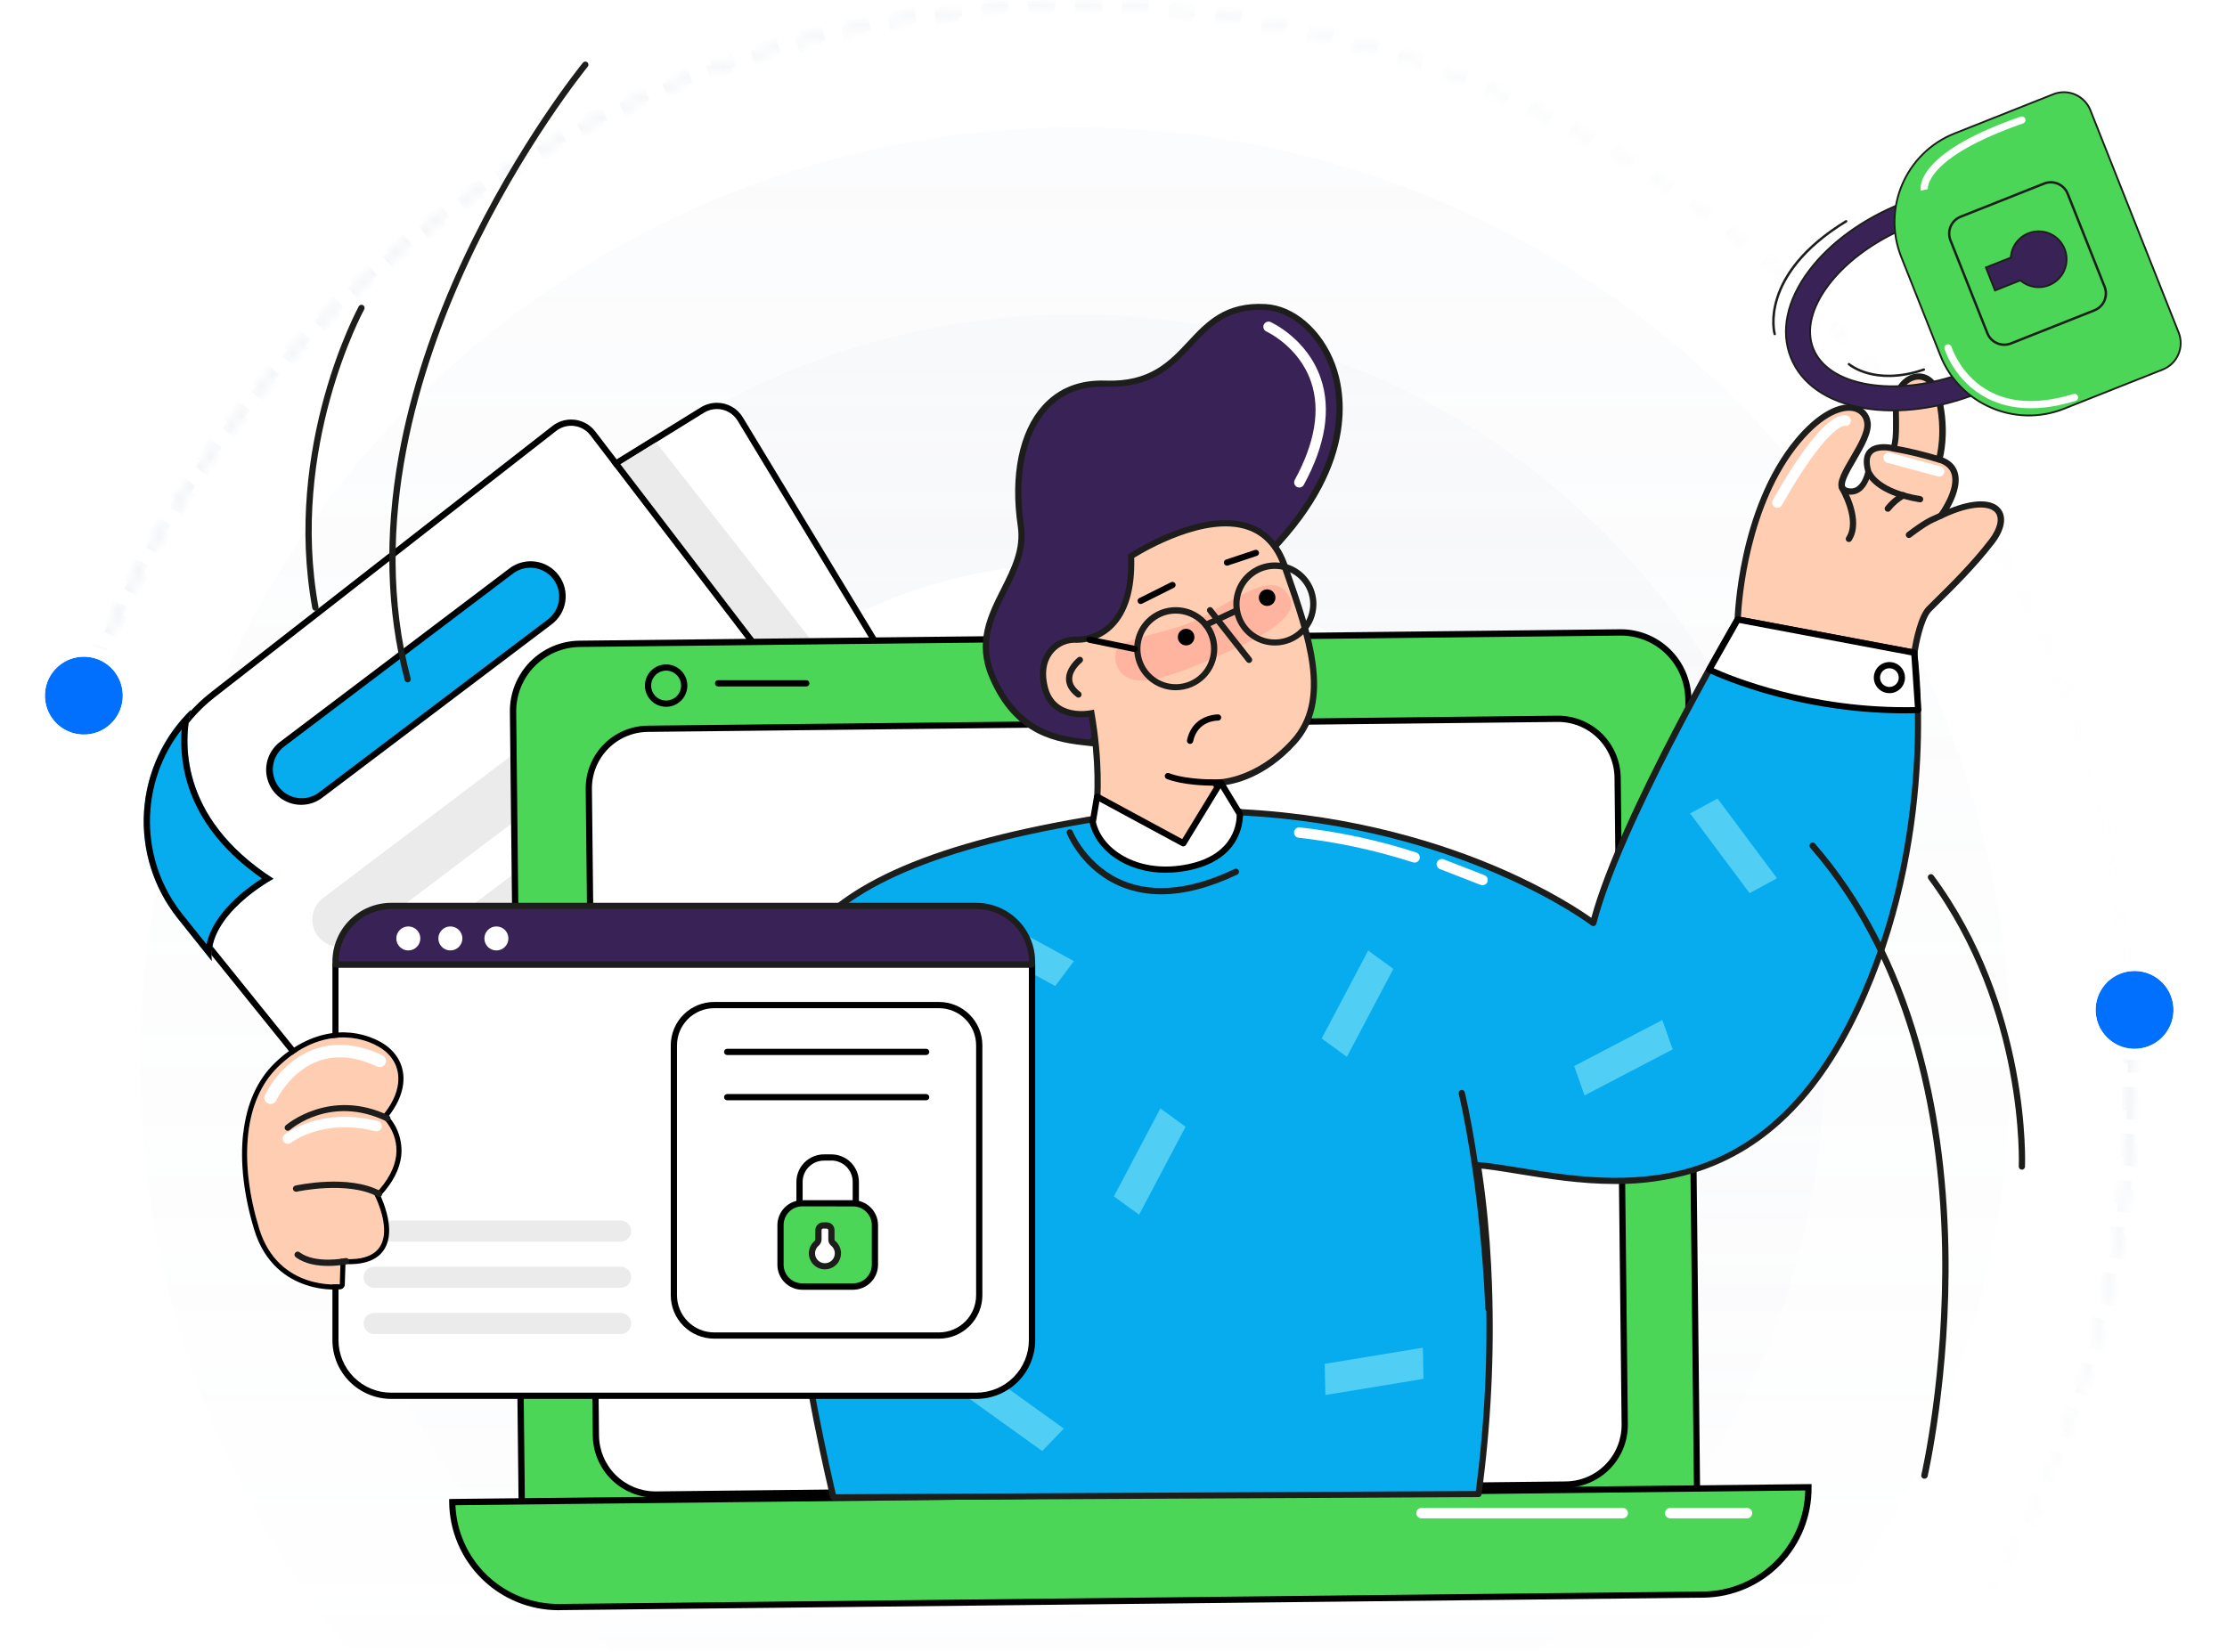 <svg width="217" height="161" viewBox="0 0 217 161" fill="none" xmlns="http://www.w3.org/2000/svg">
<mask id="mask0_8286_54645" style="mask-type:alpha" maskUnits="userSpaceOnUse" x="0" y="0" width="217" height="161">
<rect width="216.439" height="161" fill="#D9D9D9"/>
</mask>
<g mask="url(#mask0_8286_54645)">
<g opacity="0.5">
<mask id="path-2-inside-1_8286_54645" fill="white">
<path d="M207.986 108.034C209.061 83.364 201.262 59.125 186.002 39.711C170.742 20.297 149.032 6.993 124.806 2.21C100.58 -2.573 75.442 1.482 53.949 13.64C32.456 25.799 16.03 45.255 7.649 68.483L8.097 68.644C16.439 45.523 32.789 26.157 54.183 14.055C75.577 1.953 100.599 -2.084 124.714 2.677C148.828 7.438 170.438 20.681 185.628 40.005C200.818 59.33 208.581 83.457 207.511 108.014L207.986 108.034Z"/>
</mask>
<path d="M207.986 108.034C209.061 83.364 201.262 59.125 186.002 39.711C170.742 20.297 149.032 6.993 124.806 2.21C100.58 -2.573 75.442 1.482 53.949 13.64C32.456 25.799 16.03 45.255 7.649 68.483L8.097 68.644C16.439 45.523 32.789 26.157 54.183 14.055C75.577 1.953 100.599 -2.084 124.714 2.677C148.828 7.438 170.438 20.681 185.628 40.005C200.818 59.33 208.581 83.457 207.511 108.014L207.986 108.034Z" stroke="url(#paint0_linear_8286_54645)" stroke-width="1.519" stroke-dasharray="2.28 2.28" mask="url(#path-2-inside-1_8286_54645)"/>
</g>
<g opacity="0.5">
<mask id="path-3-inside-2_8286_54645" fill="white">
<path d="M7.787 138.971C16.259 162.166 32.761 181.558 54.301 193.632C75.842 205.706 100.995 209.663 125.202 204.785C149.409 199.907 171.068 186.518 186.251 167.045C201.435 147.571 209.14 123.302 207.968 98.636L207.492 98.659C208.659 123.211 200.99 147.368 185.876 166.752C170.762 186.136 149.204 199.463 125.108 204.318C101.013 209.173 75.975 205.235 54.534 193.217C33.093 181.198 16.667 161.896 8.234 138.808L7.787 138.971Z"/>
</mask>
<path d="M7.787 138.971C16.259 162.166 32.761 181.558 54.301 193.632C75.842 205.706 100.995 209.663 125.202 204.785C149.409 199.907 171.068 186.518 186.251 167.045C201.435 147.571 209.14 123.302 207.968 98.636L207.492 98.659C208.659 123.211 200.99 147.368 185.876 166.752C170.762 186.136 149.204 199.463 125.108 204.318C101.013 209.173 75.975 205.235 54.534 193.217C33.093 181.198 16.667 161.896 8.234 138.808L7.787 138.971Z" stroke="url(#paint1_linear_8286_54645)" stroke-width="1.519" stroke-dasharray="2.28 2.28" mask="url(#path-3-inside-2_8286_54645)"/>
</g>
<circle opacity="0.08" cx="104.804" cy="103.537" r="91.132" fill="url(#paint2_linear_8286_54645)"/>
<circle opacity="0.1" cx="104.804" cy="103.537" r="72.906" fill="url(#paint3_linear_8286_54645)"/>
<circle cx="104.803" cy="103.537" r="48.604" fill="white"/>
<g filter="url(#filter0_d_8286_54645)">
<circle cx="8.17" cy="66.715" r="3.797" transform="rotate(-2.504 8.17 66.715)" fill="#0170FF"/>
<circle cx="8.17" cy="66.715" r="4.34" transform="rotate(-2.504 8.17 66.715)" stroke="white" stroke-width="1.086"/>
</g>
<g filter="url(#filter1_d_8286_54645)">
<circle cx="207.993" cy="97.345" r="3.797" transform="rotate(-15.735 207.993 97.345)" fill="#0170FF"/>
<circle cx="207.993" cy="97.345" r="4.34" transform="rotate(-15.735 207.993 97.345)" stroke="white" stroke-width="1.086"/>
</g>
</g>
<path d="M48.542 115.974L27.878 83.433C26.768 81.687 26.028 79.731 25.703 77.687C25.379 75.643 25.476 73.555 25.99 71.55C26.962 67.753 29.369 64.481 32.703 62.42L68.612 40.218C68.877 40.054 69.171 39.945 69.479 39.896C69.786 39.847 70.1 39.859 70.403 39.932C70.706 40.005 70.991 40.137 71.242 40.321C71.494 40.505 71.706 40.737 71.867 41.004L112.892 108.769C113.101 109.113 113.217 109.505 113.232 109.908C113.246 110.31 113.157 110.71 112.973 111.068C112.789 111.426 112.516 111.731 112.181 111.954C111.846 112.177 111.459 112.311 111.058 112.342L50.714 117.061C50.287 117.094 49.86 117.01 49.477 116.819C49.094 116.627 48.771 116.335 48.542 115.974Z" fill="white"/>
<path d="M69.849 39.866C70.256 39.864 70.656 39.968 71.011 40.167C71.366 40.367 71.663 40.655 71.874 41.003L112.898 108.769C113.107 109.113 113.224 109.505 113.238 109.908C113.252 110.31 113.163 110.709 112.979 111.068C112.795 111.426 112.523 111.731 112.188 111.954C111.852 112.177 111.466 112.311 111.064 112.342L50.72 117.061C50.657 117.061 50.597 117.061 50.536 117.061C50.139 117.061 49.748 116.96 49.4 116.769C49.053 116.577 48.759 116.301 48.546 115.966L27.877 83.433C26.767 81.686 26.027 79.731 25.702 77.687C25.377 75.643 25.474 73.555 25.988 71.55C26.961 67.753 29.367 64.481 32.701 62.42L68.61 40.218C68.982 39.988 69.41 39.866 69.847 39.866H69.849ZM69.847 39.258C69.297 39.259 68.758 39.413 68.29 39.702L32.373 61.904C30.598 63 29.057 64.438 27.842 66.135C26.627 67.832 25.761 69.752 25.294 71.787C24.827 73.82 24.769 75.927 25.123 77.984C25.476 80.04 26.235 82.006 27.355 83.767L48.02 116.308C48.286 116.73 48.655 117.079 49.093 117.319C49.531 117.56 50.022 117.686 50.522 117.684C50.599 117.684 50.676 117.684 50.753 117.674L111.099 112.955C111.605 112.918 112.093 112.75 112.516 112.47C112.94 112.189 113.284 111.805 113.516 111.353C113.748 110.901 113.86 110.398 113.841 109.89C113.823 109.383 113.675 108.889 113.411 108.455L72.388 40.69C72.125 40.251 71.753 39.889 71.308 39.638C70.863 39.386 70.36 39.256 69.849 39.258H69.847Z" fill="black"/>
<path d="M63.925 43.115L55.234 48.488L80.694 84.488L91.848 78.702L63.925 43.115Z" fill="#EBEBEB"/>
<path d="M63.907 145.828L18.399 89.379C17.106 87.763 16.158 85.899 15.613 83.902C15.068 81.905 14.938 79.818 15.23 77.769C15.785 73.889 17.822 70.374 20.913 67.965L54.2 41.995C54.446 41.804 54.727 41.663 55.028 41.58C55.329 41.498 55.642 41.476 55.952 41.516C56.261 41.556 56.559 41.656 56.829 41.812C57.099 41.967 57.335 42.175 57.525 42.423L105.651 105.333C105.896 105.653 106.055 106.03 106.113 106.428C106.171 106.826 106.126 107.233 105.982 107.609C105.838 107.985 105.601 108.317 105.292 108.575C104.983 108.833 104.613 109.008 104.218 109.083L63.907 145.828Z" fill="white"/>
<path d="M55.65 41.498C56.013 41.497 56.37 41.58 56.696 41.74C57.021 41.901 57.304 42.134 57.525 42.423L105.653 105.334C105.898 105.653 106.057 106.03 106.115 106.428C106.173 106.826 106.128 107.233 105.984 107.609C105.84 107.985 105.603 108.317 105.294 108.575C104.985 108.834 104.615 109.008 104.22 109.083L63.91 145.828L18.401 89.379C17.148 87.813 16.218 86.014 15.666 84.086C15.114 82.158 14.949 80.14 15.183 78.148C15.417 76.156 16.044 74.231 17.027 72.483C18.011 70.735 19.331 69.2 20.913 67.967L54.2 41.998C54.614 41.674 55.125 41.499 55.65 41.499V41.498ZM55.65 40.892C54.989 40.89 54.347 41.111 53.828 41.52L20.538 67.487C18.894 68.77 17.521 70.366 16.498 72.184C15.475 74.001 14.824 76.004 14.58 78.075C14.337 80.146 14.507 82.245 15.081 84.25C15.655 86.255 16.621 88.127 17.923 89.756L63.438 146.207C63.49 146.271 63.554 146.324 63.627 146.363C63.7 146.401 63.781 146.425 63.863 146.431H63.91C64.06 146.43 64.204 146.373 64.314 146.271L104.513 109.629C104.988 109.507 105.425 109.27 105.786 108.938C106.146 108.605 106.419 108.189 106.579 107.726C106.74 107.263 106.783 106.767 106.705 106.283C106.627 105.799 106.431 105.342 106.133 104.953L58.006 42.054C57.73 41.691 57.374 41.398 56.965 41.196C56.556 40.994 56.106 40.89 55.65 40.892Z" fill="black"/>
<path d="M14.152 77.904C13.86 79.953 13.99 82.04 14.535 84.037C15.08 86.033 16.028 87.897 17.32 89.513L20.63 93.656C20.128 89.134 26.645 85.65 26.645 85.65C17.286 79.611 17.94 72.04 18.596 69.177C16.19 71.515 14.628 74.584 14.152 77.904Z" fill="#07ACEE"/>
<path d="M17.701 71.094C17.417 74.716 18.332 80.609 25.519 85.62C23.962 86.61 20.778 88.972 20.124 92.039L17.798 89.134C15.752 86.578 14.629 83.406 14.611 80.132C14.593 76.857 15.681 73.673 17.699 71.094H17.701ZM18.608 69.181C15.904 71.805 14.274 75.342 14.038 79.102C13.801 82.862 14.974 86.575 17.328 89.517L20.632 93.656C20.13 89.134 26.647 85.65 26.647 85.65C17.288 79.611 17.942 72.04 18.598 69.177L18.608 69.181Z" fill="black"/>
<path d="M61.502 64.82L31.48 87.526C30.315 88.407 30.085 90.065 30.966 91.229C31.847 92.394 33.505 92.624 34.669 91.743L64.692 69.037C65.857 68.156 66.087 66.498 65.206 65.334C64.325 64.169 62.667 63.939 61.502 64.82Z" fill="#EBEBEB"/>
<path d="M67.131 72.262L37.109 94.968C35.944 95.849 35.714 97.507 36.595 98.672C37.476 99.836 39.134 100.066 40.298 99.186L70.321 76.48C71.486 75.599 71.716 73.941 70.835 72.776C69.954 71.612 68.296 71.381 67.131 72.262Z" fill="#EBEBEB"/>
<path d="M49.838 55.588L27.509 72.476C26.139 73.512 25.867 75.463 26.904 76.833C27.94 78.204 29.891 78.474 31.262 77.437L53.591 60.55C54.961 59.514 55.232 57.562 54.196 56.192C53.16 54.822 51.209 54.552 49.838 55.588Z" fill="#07ACEE"/>
<path d="M29.355 78.444C29.195 78.444 29.035 78.433 28.877 78.411C28.208 78.318 27.582 78.029 27.078 77.58C26.574 77.131 26.214 76.542 26.044 75.889C25.874 75.236 25.901 74.547 26.122 73.909C26.344 73.271 26.749 72.713 27.288 72.306L49.619 55.416C49.976 55.14 50.385 54.938 50.821 54.821C51.257 54.703 51.712 54.674 52.159 54.734C52.606 54.794 53.038 54.941 53.428 55.169C53.817 55.396 54.158 55.699 54.431 56.059C54.703 56.419 54.901 56.829 55.014 57.267C55.126 57.704 55.151 58.159 55.087 58.605C55.023 59.052 54.87 59.482 54.639 59.87C54.408 60.257 54.102 60.595 53.739 60.864L53.555 60.621L53.739 60.864L31.407 77.749C30.818 78.199 30.097 78.443 29.355 78.444ZM51.676 55.335C51.066 55.335 50.472 55.534 49.986 55.902L27.654 72.789C27.077 73.245 26.702 73.908 26.608 74.636C26.515 75.365 26.711 76.102 27.154 76.688C27.597 77.274 28.252 77.663 28.979 77.771C29.706 77.879 30.446 77.699 31.041 77.267L53.372 60.382C53.842 60.027 54.188 59.533 54.361 58.971C54.535 58.408 54.527 57.806 54.34 57.248C54.152 56.69 53.794 56.206 53.316 55.862C52.838 55.519 52.264 55.334 51.676 55.335Z" fill="black"/>
<path d="M39.725 66.507C39.658 66.507 39.593 66.485 39.54 66.444C39.487 66.403 39.449 66.345 39.432 66.28C37.65 59.537 37.456 52.172 38.857 44.394C39.977 38.181 42.11 31.691 45.197 25.104C50.461 13.895 56.737 6.179 56.807 6.104C56.859 6.045 56.932 6.008 57.011 6.001C57.09 5.994 57.168 6.019 57.229 6.069C57.29 6.119 57.33 6.191 57.338 6.269C57.347 6.348 57.325 6.427 57.277 6.489C57.214 6.566 50.963 14.23 45.738 25.375C40.928 35.641 36.021 51.043 40.015 66.124C40.035 66.203 40.023 66.285 39.983 66.355C39.942 66.425 39.876 66.476 39.798 66.497C39.774 66.503 39.75 66.506 39.725 66.507Z" fill="#1D1D1B"/>
<path d="M30.73 59.529C30.659 59.529 30.59 59.504 30.535 59.459C30.481 59.413 30.444 59.35 30.43 59.28C27.554 43.49 34.884 29.997 34.957 29.861C34.996 29.791 35.061 29.738 35.139 29.716C35.216 29.694 35.3 29.703 35.37 29.742C35.441 29.781 35.493 29.846 35.515 29.924C35.538 30.001 35.528 30.084 35.489 30.155C35.417 30.288 28.189 43.603 31.036 59.171C31.043 59.21 31.043 59.25 31.034 59.289C31.026 59.328 31.01 59.365 30.988 59.398C30.965 59.431 30.936 59.459 30.903 59.481C30.869 59.503 30.832 59.518 30.793 59.525L30.73 59.529Z" fill="#1D1D1B"/>
<path d="M164.638 79.91L164.508 68.134C164.499 67.272 164.32 66.421 163.982 65.628C163.643 64.836 163.152 64.118 162.536 63.515C161.92 62.912 161.191 62.437 160.391 62.116C159.591 61.795 158.736 61.634 157.874 61.644L56.477 62.755C54.737 62.775 53.077 63.483 51.859 64.726C50.642 65.969 49.968 67.644 49.985 69.383L50.861 149.297C50.871 150.159 51.05 151.01 51.389 151.803C51.727 152.595 52.218 153.313 52.834 153.916C53.45 154.518 54.179 154.993 54.979 155.314C55.779 155.635 56.634 155.795 57.495 155.786L158.892 154.674C159.754 154.665 160.605 154.486 161.398 154.148C162.19 153.809 162.909 153.318 163.511 152.702C164.114 152.087 164.589 151.358 164.91 150.558C165.232 149.759 165.392 148.904 165.383 148.042L164.638 79.91Z" fill="#4BD657"/>
<path d="M57.425 156.097C55.619 156.093 53.886 155.378 52.602 154.107C51.318 152.837 50.584 151.112 50.561 149.306L49.684 69.383C49.664 67.563 50.369 65.809 51.642 64.508C52.915 63.206 54.653 62.464 56.474 62.444L157.871 61.332C159.691 61.317 161.442 62.022 162.743 63.294C164.044 64.567 164.788 66.303 164.813 68.122L165.689 148.036C165.704 149.856 164.998 151.607 163.726 152.908C162.453 154.208 160.717 154.952 158.897 154.976L57.5 156.087L57.425 156.097ZM157.948 61.948H157.887L56.49 63.059C54.832 63.081 53.249 63.76 52.09 64.945C50.929 66.13 50.286 67.727 50.299 69.385L51.176 149.299C51.198 150.946 51.867 152.518 53.037 153.676C54.208 154.834 55.787 155.485 57.434 155.49H57.502L158.899 154.379C160.558 154.356 162.14 153.678 163.3 152.493C164.46 151.307 165.104 149.711 165.09 148.052L164.214 68.138C164.191 66.49 163.522 64.918 162.349 63.759C161.177 62.601 159.596 61.95 157.948 61.948Z" fill="black"/>
<path d="M122.244 149.293C122.11 149.293 121.981 149.24 121.887 149.145C121.792 149.05 121.738 148.922 121.738 148.787C121.738 148.653 121.792 148.524 121.887 148.429C121.981 148.335 122.11 148.281 122.244 148.281L171.689 147.674C171.755 147.673 171.821 147.685 171.883 147.71C171.945 147.735 172.001 147.771 172.048 147.818C172.096 147.864 172.134 147.92 172.16 147.981C172.186 148.042 172.2 148.107 172.201 148.174C172.202 148.24 172.19 148.306 172.165 148.368C172.14 148.43 172.104 148.486 172.057 148.534C172.011 148.581 171.955 148.619 171.894 148.645C171.833 148.671 171.767 148.685 171.701 148.686L122.257 149.293H122.244Z" fill="white"/>
<path d="M63.9 145.688L152.54 144.714C155.745 144.678 158.315 142.052 158.28 138.846L157.587 75.82C157.552 72.614 154.925 70.045 151.719 70.08L63.08 71.055C59.874 71.09 57.304 73.717 57.34 76.922L58.033 139.949C58.068 143.154 60.695 145.724 63.9 145.688Z" fill="white"/>
<path d="M63.869 145.97C62.261 145.968 60.718 145.333 59.575 144.203C58.432 143.072 57.78 141.537 57.761 139.929L57.071 76.903C57.062 76.1 57.211 75.304 57.51 74.56C57.809 73.816 58.251 73.137 58.812 72.564C59.373 71.991 60.042 71.533 60.779 71.218C61.517 70.903 62.309 70.737 63.112 70.728L151.751 69.756C153.371 69.739 154.931 70.366 156.089 71.498C157.246 72.631 157.907 74.177 157.925 75.797L158.618 138.823C158.633 140.443 158.006 142.002 156.874 143.16C155.741 144.317 154.196 144.978 152.577 144.998L63.935 145.97H63.869ZM63.929 145.362V145.666V145.362L152.569 144.39C154.027 144.373 155.42 143.778 156.44 142.736C157.46 141.693 158.025 140.288 158.01 138.829L157.318 75.805C157.311 75.083 157.161 74.369 156.877 73.704C156.594 73.04 156.182 72.438 155.666 71.932C155.15 71.427 154.539 71.028 153.869 70.759C153.198 70.49 152.481 70.356 151.759 70.364L63.118 71.335C61.659 71.352 60.267 71.947 59.247 72.99C58.227 74.033 57.662 75.438 57.678 76.896L58.368 139.923C58.386 141.37 58.973 142.753 60.002 143.771C61.032 144.789 62.421 145.361 63.869 145.362H63.929Z" fill="black"/>
<path d="M165.951 155.433L54.489 156.659C53.13 156.674 51.783 156.421 50.522 155.915C49.262 155.409 48.113 154.66 47.142 153.71C46.172 152.76 45.397 151.629 44.864 150.38C44.33 149.13 44.048 147.789 44.033 146.43L176.187 144.977C176.202 146.335 175.949 147.683 175.443 148.944C174.937 150.204 174.188 151.353 173.238 152.324C172.289 153.294 171.157 154.069 169.908 154.602C168.659 155.136 167.317 155.418 165.959 155.433L165.951 155.433Z" fill="#4BD657"/>
<path d="M54.408 156.94C51.606 156.936 48.919 155.83 46.927 153.86C44.935 151.889 43.8 149.214 43.766 146.413V146.109L44.069 146.097L176.519 144.646V144.949C176.549 147.773 175.457 150.492 173.483 152.512C171.51 154.531 168.815 155.684 165.992 155.719L54.529 156.934L54.408 156.94ZM54.519 156.332V156.636V156.332L165.984 155.118C168.593 155.085 171.086 154.038 172.937 152.2C174.789 150.362 175.852 147.875 175.904 145.267L44.375 146.708C44.486 149.315 45.607 151.777 47.5 153.573C49.393 155.369 51.91 156.359 54.519 156.332Z" fill="black"/>
<path d="M64.908 68.586C65.882 68.586 66.671 67.797 66.671 66.823C66.671 65.849 65.882 65.06 64.908 65.06C63.934 65.06 63.145 65.849 63.145 66.823C63.145 67.797 63.934 68.586 64.908 68.586Z" fill="#4BD657"/>
<path d="M64.907 68.89C64.498 68.89 64.098 68.769 63.758 68.541C63.419 68.314 63.154 67.992 62.997 67.614C62.841 67.236 62.8 66.82 62.88 66.419C62.959 66.019 63.156 65.65 63.445 65.361C63.734 65.072 64.103 64.875 64.504 64.796C64.904 64.716 65.32 64.757 65.698 64.913C66.075 65.07 66.398 65.335 66.625 65.674C66.853 66.014 66.974 66.414 66.974 66.823C66.973 67.371 66.755 67.896 66.368 68.284C65.98 68.671 65.455 68.889 64.907 68.89ZM64.907 65.363C64.618 65.363 64.336 65.449 64.096 65.609C63.856 65.769 63.669 65.998 63.558 66.264C63.448 66.531 63.419 66.824 63.475 67.108C63.532 67.391 63.671 67.651 63.875 67.855C64.079 68.059 64.339 68.198 64.622 68.254C64.905 68.311 65.199 68.282 65.465 68.171C65.732 68.061 65.96 67.874 66.12 67.634C66.281 67.394 66.366 67.112 66.366 66.823C66.366 66.436 66.213 66.064 65.939 65.791C65.665 65.517 65.294 65.363 64.907 65.363Z" fill="black"/>
<path d="M78.565 66.906H69.972C69.891 66.906 69.814 66.874 69.757 66.817C69.7 66.76 69.668 66.683 69.668 66.602C69.668 66.522 69.7 66.444 69.757 66.387C69.814 66.33 69.891 66.298 69.972 66.298H78.565C78.646 66.298 78.723 66.33 78.78 66.387C78.837 66.444 78.869 66.522 78.869 66.602C78.869 66.683 78.837 66.76 78.78 66.817C78.723 66.874 78.646 66.906 78.565 66.906Z" fill="black"/>
<path d="M158.123 147.986H138.51C138.376 147.986 138.247 147.932 138.152 147.838C138.057 147.743 138.004 147.614 138.004 147.48C138.004 147.346 138.057 147.217 138.152 147.122C138.247 147.027 138.376 146.974 138.51 146.974H158.123C158.257 146.974 158.386 147.027 158.48 147.122C158.575 147.217 158.629 147.346 158.629 147.48C158.629 147.614 158.575 147.743 158.48 147.838C158.386 147.932 158.257 147.986 158.123 147.986Z" fill="white"/>
<path d="M170.235 147.986H162.744C162.61 147.986 162.481 147.932 162.387 147.838C162.292 147.743 162.238 147.614 162.238 147.48C162.238 147.346 162.292 147.217 162.387 147.122C162.481 147.027 162.61 146.974 162.744 146.974H170.235C170.369 146.974 170.498 147.027 170.593 147.122C170.688 147.217 170.741 147.346 170.741 147.48C170.741 147.614 170.688 147.743 170.593 147.838C170.498 147.932 170.369 147.986 170.235 147.986Z" fill="white"/>
<path d="M108.729 79.478C61.941 86.579 78.343 103.625 78.122 127.861C78.078 132.827 81.21 145.931 81.21 145.931L144.056 145.616C144.056 145.616 153.773 83.654 114.886 77.668" fill="#07ACEE"/>
<path d="M81.21 146.241C81.142 146.241 81.076 146.218 81.022 146.176C80.969 146.134 80.931 146.075 80.915 146.009C80.785 145.472 77.775 132.811 77.82 127.864C77.87 122.475 77.109 117.539 76.372 112.776C75.085 104.433 73.973 97.226 78.216 91.45C82.528 85.58 92.209 81.678 108.684 79.178C108.724 79.172 108.764 79.174 108.804 79.184C108.843 79.194 108.88 79.211 108.912 79.235C108.944 79.259 108.972 79.289 108.993 79.324C109.013 79.358 109.027 79.397 109.033 79.436C109.039 79.476 109.037 79.517 109.027 79.556C109.018 79.595 109 79.632 108.976 79.665C108.952 79.697 108.922 79.724 108.888 79.745C108.853 79.766 108.815 79.78 108.775 79.786C92.47 82.261 82.915 86.084 78.704 91.817C74.613 97.39 75.706 104.482 76.973 112.693C77.678 117.26 78.478 122.438 78.427 127.876C78.386 132.386 81.03 143.855 81.449 145.64L143.802 145.326C144.678 138.656 145.002 131.925 144.769 125.202C144.405 114.802 142.413 100.273 134.987 90.116C130.048 83.361 123.272 79.278 114.848 77.982C114.768 77.97 114.695 77.926 114.647 77.86C114.599 77.794 114.579 77.712 114.591 77.632C114.603 77.551 114.647 77.479 114.713 77.431C114.779 77.382 114.861 77.362 114.941 77.375C123.531 78.697 130.44 82.861 135.479 89.752C142.996 100.036 145.01 114.697 145.377 125.179C145.62 132.023 145.281 138.874 144.364 145.66C144.354 145.732 144.318 145.797 144.263 145.844C144.209 145.891 144.139 145.917 144.067 145.917L81.219 146.233L81.21 146.241Z" fill="#1D1D1B"/>
<path d="M143.793 113.543C152.308 114.181 170.939 121.675 181.699 96.795C188.956 80.012 186.527 63.615 186.527 63.615L169.319 60.376C169.319 60.376 157.78 80.012 155.254 89.962C155.254 89.962 142.692 80.265 120.875 79.164" fill="#07ACEE"/>
<path d="M157.354 115.399C153.975 115.399 150.783 114.881 147.983 114.426C146.373 114.163 144.981 113.936 143.772 113.845C143.732 113.842 143.693 113.831 143.658 113.813C143.622 113.795 143.59 113.77 143.564 113.739C143.538 113.709 143.518 113.674 143.506 113.636C143.493 113.598 143.489 113.558 143.492 113.518C143.495 113.478 143.506 113.439 143.524 113.403C143.542 113.368 143.567 113.336 143.597 113.31C143.627 113.284 143.663 113.264 143.701 113.251C143.739 113.239 143.779 113.234 143.819 113.237C145.053 113.33 146.45 113.559 148.082 113.822C157.724 115.393 172.3 117.764 181.42 96.671C188.115 81.191 186.501 65.848 186.254 63.876L169.474 60.718C168.3 62.742 157.906 80.76 155.548 90.041C155.534 90.089 155.508 90.133 155.472 90.168C155.437 90.204 155.393 90.23 155.346 90.244C155.298 90.26 155.247 90.264 155.197 90.256C155.147 90.248 155.1 90.228 155.06 90.197C154.937 90.1 142.306 80.545 120.847 79.468C120.808 79.466 120.768 79.456 120.732 79.439C120.696 79.422 120.664 79.398 120.637 79.368C120.61 79.339 120.59 79.304 120.576 79.266C120.563 79.229 120.557 79.189 120.559 79.149C120.561 79.109 120.571 79.07 120.588 79.034C120.605 78.998 120.629 78.966 120.659 78.939C120.688 78.912 120.723 78.891 120.76 78.878C120.798 78.865 120.838 78.859 120.878 78.861C132.192 79.431 140.978 82.351 146.353 84.699C151.068 86.756 154.064 88.748 155.058 89.456C157.781 79.45 168.927 60.416 169.043 60.222C169.074 60.168 169.122 60.125 169.179 60.099C169.236 60.073 169.299 60.066 169.361 60.078L186.568 63.317C186.63 63.328 186.687 63.359 186.731 63.404C186.774 63.45 186.802 63.508 186.811 63.57C186.835 63.734 189.17 80.247 181.963 96.915C177.863 106.393 172.324 112.085 165.03 114.324C162.539 115.063 159.952 115.425 157.354 115.399Z" fill="#1D1D1B"/>
<path d="M142.434 106.528C142.434 106.528 144.468 114.642 145.039 127.568L142.434 106.528Z" fill="#07ACEE"/>
<path d="M145.039 127.872C144.961 127.871 144.886 127.841 144.829 127.787C144.773 127.732 144.739 127.659 144.735 127.58C144.173 114.826 142.158 106.684 142.138 106.603C142.118 106.525 142.131 106.442 142.172 106.373C142.213 106.304 142.281 106.254 142.359 106.235C142.437 106.215 142.52 106.227 142.589 106.269C142.658 106.31 142.708 106.377 142.727 106.455C142.747 106.536 144.778 114.745 145.343 127.554C145.346 127.634 145.317 127.712 145.263 127.772C145.209 127.831 145.133 127.866 145.053 127.87L145.039 127.872Z" fill="#1D1D1B"/>
<path d="M186.532 63.615C186.532 63.615 187.006 60.342 187.949 59.364C188.893 58.386 191.866 55.661 194.087 52.754C196.245 49.92 194.381 47.754 189.144 50.25C189.144 50.25 192.425 45.869 188.941 44.784C188.941 44.784 189.751 42.176 188.828 38.543C188.03 35.423 184.664 36.617 184.716 39.482C184.759 41.881 184.775 42.843 184.504 43.711C184.504 43.711 181.125 42.812 182.046 45.964C182.046 45.964 181.609 48.373 179.87 47.829C178.131 47.284 182.285 43.173 181.959 41.164C181.633 39.156 178.633 38.838 175.187 42.972C169.549 49.734 169.316 60.382 169.316 60.382L186.532 63.615Z" fill="#FFCDB2"/>
<path d="M186.531 63.919C186.512 63.921 186.493 63.921 186.474 63.919L169.267 60.68C169.196 60.667 169.132 60.629 169.087 60.573C169.042 60.518 169.018 60.448 169.02 60.376C169.02 60.269 169.319 49.543 174.961 42.778C177.036 40.29 179.239 39.067 180.856 39.51C181.226 39.606 181.558 39.81 181.811 40.096C182.063 40.382 182.225 40.737 182.273 41.116C182.439 42.148 181.63 43.535 180.856 44.877C180.281 45.861 179.63 46.978 179.79 47.391C179.808 47.438 179.846 47.497 179.982 47.539C180.127 47.595 180.282 47.617 180.437 47.605C180.592 47.593 180.742 47.546 180.877 47.468C181.456 47.12 181.697 46.225 181.753 45.974C181.486 45.002 181.579 44.274 182.033 43.81C182.66 43.168 183.774 43.264 184.306 43.357C184.488 42.579 184.47 41.583 184.434 39.486C184.401 37.692 185.571 36.563 186.691 36.413C187.592 36.289 188.715 36.767 189.144 38.468C189.92 41.504 189.513 43.81 189.327 44.592C190.061 44.885 190.541 45.359 190.744 46.009C191.124 47.189 190.476 48.661 189.952 49.576C192.315 48.63 194.137 48.622 194.918 49.588C195.56 50.377 195.341 51.635 194.337 52.948C192.57 55.26 190.341 57.449 189.011 58.757C188.654 59.105 188.373 59.382 188.177 59.584C187.458 60.329 186.962 62.785 186.841 63.668C186.835 63.708 186.821 63.747 186.8 63.782C186.778 63.816 186.75 63.847 186.717 63.87C186.662 63.906 186.597 63.923 186.531 63.919ZM169.637 60.127L186.28 63.259C186.428 62.396 186.899 60.02 187.729 59.153C187.932 58.951 188.215 58.665 188.576 58.311C189.895 57.015 192.104 54.847 193.839 52.57C194.649 51.509 194.878 50.509 194.432 49.96C193.922 49.329 192.262 49.098 189.268 50.523C189.207 50.552 189.138 50.559 189.072 50.544C189.006 50.529 188.947 50.492 188.905 50.44C188.862 50.388 188.838 50.323 188.836 50.255C188.835 50.188 188.855 50.122 188.895 50.068C188.912 50.045 190.642 47.705 190.15 46.183C189.98 45.652 189.555 45.288 188.853 45.067C188.815 45.056 188.779 45.037 188.748 45.012C188.717 44.987 188.691 44.956 188.673 44.92C188.654 44.885 188.642 44.846 188.638 44.807C188.634 44.767 188.639 44.727 188.65 44.689C188.65 44.662 189.428 42.11 188.533 38.615C188.248 37.5 187.582 36.901 186.75 37.012C185.917 37.123 184.992 38.024 185.019 39.474C185.061 41.885 185.079 42.883 184.792 43.8C184.768 43.875 184.717 43.938 184.648 43.975C184.58 44.013 184.499 44.023 184.423 44.002C184.035 43.899 182.923 43.741 182.446 44.231C182.144 44.541 182.107 45.094 182.336 45.877C182.346 45.923 182.346 45.971 182.336 46.017C182.324 46.074 182.069 47.434 181.162 47.984C180.954 48.108 180.721 48.184 180.48 48.207C180.24 48.23 179.997 48.199 179.769 48.116C179.64 48.082 179.521 48.019 179.421 47.93C179.321 47.842 179.242 47.732 179.192 47.608C178.927 46.922 179.563 45.831 180.302 44.571C180.996 43.381 181.784 42.033 181.65 41.213C181.62 40.951 181.512 40.704 181.338 40.505C181.165 40.305 180.936 40.163 180.68 40.097C179.613 39.806 177.67 40.46 175.417 43.168C170.402 49.187 169.72 58.469 169.637 60.127Z" fill="#1D1D1B"/>
<path d="M182.152 46.148C182.152 46.148 182.857 47.96 187.096 48.654L182.152 46.148Z" fill="#FFCDB2"/>
<path d="M187.096 48.958H187.048C182.687 48.245 181.902 46.343 181.869 46.264C181.839 46.189 181.841 46.105 181.872 46.031C181.904 45.957 181.964 45.898 182.039 45.869C182.114 45.839 182.198 45.84 182.272 45.872C182.346 45.904 182.404 45.964 182.434 46.039C182.448 46.071 183.193 47.713 187.145 48.357C187.221 48.369 187.289 48.41 187.336 48.47C187.383 48.53 187.406 48.606 187.4 48.683C187.394 48.759 187.359 48.831 187.303 48.883C187.247 48.935 187.173 48.964 187.096 48.964V48.958Z" fill="#1D1D1B"/>
<path d="M184.508 43.705C186.008 43.969 187.49 44.327 188.945 44.778L184.508 43.705Z" fill="#FFCDB2"/>
<path d="M188.945 45.092C188.915 45.092 188.884 45.087 188.854 45.078C187.412 44.633 185.944 44.278 184.457 44.015C184.377 44.002 184.305 43.957 184.257 43.891C184.209 43.824 184.19 43.742 184.203 43.661C184.216 43.581 184.261 43.509 184.327 43.461C184.394 43.414 184.476 43.394 184.557 43.407C186.071 43.675 187.567 44.037 189.037 44.49C189.106 44.512 189.165 44.558 189.203 44.62C189.241 44.681 189.256 44.754 189.245 44.826C189.234 44.898 189.198 44.963 189.143 45.01C189.088 45.057 189.018 45.083 188.945 45.084V45.092Z" fill="#1D1D1B"/>
<path d="M189.14 50.249C188.379 50.654 188.087 50.557 186.004 52.13L189.14 50.249Z" fill="#FFCDB2"/>
<path d="M186.004 52.434C185.957 52.434 185.91 52.424 185.868 52.403C185.826 52.382 185.789 52.352 185.761 52.315C185.712 52.25 185.691 52.169 185.702 52.09C185.713 52.01 185.755 51.938 185.819 51.889C187.429 50.675 188.006 50.426 188.516 50.205C188.674 50.136 188.824 50.071 188.998 49.98C189.033 49.962 189.072 49.95 189.112 49.947C189.151 49.944 189.191 49.948 189.229 49.96C189.267 49.972 189.303 49.991 189.333 50.017C189.364 50.042 189.389 50.074 189.408 50.109C189.426 50.144 189.437 50.183 189.441 50.223C189.445 50.262 189.44 50.302 189.428 50.34C189.416 50.379 189.397 50.414 189.371 50.444C189.346 50.475 189.315 50.5 189.279 50.519C189.077 50.62 188.917 50.693 188.755 50.762C188.255 50.978 187.743 51.203 186.186 52.381C186.132 52.417 186.068 52.436 186.004 52.434Z" fill="#1D1D1B"/>
<path d="M179.488 47.541C179.488 47.541 181.369 50.677 180.154 52.524L179.488 47.541Z" fill="#FFCDB2"/>
<path d="M180.154 52.827C180.094 52.827 180.036 52.81 179.986 52.779C179.919 52.734 179.872 52.665 179.856 52.586C179.839 52.507 179.855 52.425 179.899 52.357C180.996 50.693 179.245 47.727 179.227 47.701C179.185 47.632 179.173 47.549 179.193 47.471C179.213 47.393 179.263 47.325 179.332 47.284C179.401 47.243 179.484 47.231 179.562 47.251C179.64 47.27 179.708 47.32 179.749 47.389C179.828 47.523 181.713 50.712 180.407 52.695C180.379 52.737 180.341 52.77 180.297 52.793C180.253 52.816 180.204 52.828 180.154 52.827Z" fill="#1D1D1B"/>
<path d="M185.47 48.272C184.883 48.604 184.365 49.046 183.945 49.573L185.47 48.272Z" fill="#FFCDB2"/>
<path d="M183.944 49.877C183.888 49.877 183.833 49.862 183.785 49.833C183.738 49.804 183.699 49.762 183.674 49.713C183.648 49.663 183.637 49.607 183.642 49.551C183.646 49.496 183.666 49.442 183.699 49.397C184.142 48.831 184.693 48.358 185.318 48.005C185.353 47.984 185.391 47.971 185.431 47.966C185.471 47.961 185.511 47.964 185.55 47.974C185.588 47.985 185.625 48.003 185.656 48.027C185.688 48.052 185.714 48.082 185.734 48.117C185.754 48.151 185.767 48.19 185.772 48.229C185.778 48.269 185.775 48.309 185.764 48.348C185.754 48.387 185.736 48.423 185.712 48.455C185.687 48.486 185.657 48.513 185.622 48.533C185.078 48.845 184.597 49.257 184.205 49.748C184.176 49.789 184.137 49.823 184.091 49.846C184.045 49.869 183.995 49.88 183.944 49.877Z" fill="#1D1D1B"/>
<path d="M173.186 49.492C173.097 49.493 173.01 49.47 172.933 49.426C172.857 49.382 172.793 49.318 172.748 49.242C172.704 49.165 172.68 49.078 172.68 48.99C172.679 48.901 172.703 48.814 172.747 48.737C177.403 40.486 179.405 40.257 180.045 40.541C180.162 40.591 180.256 40.684 180.308 40.801C180.359 40.919 180.365 41.051 180.323 41.172C180.281 41.293 180.194 41.393 180.081 41.453C179.968 41.513 179.836 41.527 179.713 41.494C179.559 41.506 177.814 41.83 173.627 49.235C173.583 49.314 173.519 49.379 173.442 49.424C173.364 49.469 173.276 49.493 173.186 49.492Z" fill="white"/>
<path d="M188.964 46.451C188.919 46.451 188.875 46.445 188.832 46.433L183.89 45.103C183.761 45.068 183.65 44.983 183.583 44.867C183.516 44.751 183.498 44.612 183.533 44.483C183.568 44.353 183.653 44.242 183.769 44.175C183.886 44.108 184.024 44.09 184.154 44.125L189.095 45.457C189.213 45.49 189.315 45.564 189.383 45.666C189.45 45.768 189.478 45.891 189.462 46.012C189.446 46.133 189.387 46.244 189.295 46.325C189.204 46.406 189.086 46.451 188.964 46.451Z" fill="white"/>
<path d="M106.324 72.421C103.522 72.111 99.164 71.8 96.674 65.884C94.184 59.969 100.257 56.495 99.475 51.252C98.386 43.935 100.852 37.152 107.725 37.397C116.442 37.708 115.495 29.516 123.293 29.924C129.208 30.236 136.249 41.569 122.981 54.521C109.713 67.473 106.324 72.421 106.324 72.421Z" fill="#382256"/>
<path d="M106.468 72.741L106.045 72.695C103.191 72.383 98.879 71.911 96.391 66C94.945 62.568 96.271 59.927 97.553 57.388C98.555 55.396 99.502 53.515 99.172 51.294C98.436 46.357 99.31 42.077 101.569 39.553C103.108 37.832 105.181 37.004 107.734 37.095C112.06 37.251 113.941 35.231 115.761 33.277C117.53 31.38 119.36 29.416 123.306 29.633C126.097 29.779 128.82 32.127 130.081 35.474C131.122 38.233 132.531 45.636 123.198 54.748C110.11 67.514 106.614 72.563 106.58 72.603L106.468 72.741ZM107.359 37.692C105.159 37.692 103.363 38.452 102.023 39.954C99.883 42.346 99.063 46.448 99.772 51.205C100.132 53.616 99.096 55.671 98.095 57.661C96.818 60.196 95.614 62.591 96.95 65.759C99.3 71.34 103.399 71.788 106.11 72.085H106.177C106.851 71.16 110.857 65.903 122.765 54.286C131.851 45.426 130.51 38.31 129.512 35.662C128.336 32.536 125.828 30.348 123.273 30.212C119.609 30.02 117.955 31.795 116.204 33.674C114.291 35.727 112.313 37.85 107.701 37.684C107.593 37.69 107.481 37.692 107.363 37.692H107.359Z" fill="#1D1E1B"/>
<path d="M118.354 76.294L120.565 79.201C120.577 79.173 120.579 79.229 120.565 79.201C120.363 79.776 118.933 82.228 113.639 82.537C110.572 82.719 106.542 81.549 106.779 79.501C107.032 77.322 107.113 73.98 106.349 69.524C106.349 69.524 102.645 70.308 101.817 67.048C100.989 63.789 103.183 62.19 104.981 62.352C104.981 62.352 110.526 62.609 110.216 54.203C110.216 54.203 122.122 46.413 125.158 55.137C127.426 61.647 129.847 68.123 126.051 72.306C122.255 76.488 118.354 76.294 118.354 76.294Z" fill="#FFCDB2"/>
<path d="M113.024 82.859C110.864 82.859 108.216 82.252 107.052 81.027C106.844 80.828 106.684 80.585 106.584 80.315C106.484 80.045 106.448 79.756 106.477 79.47C106.705 77.501 106.821 74.251 106.098 69.87C105.141 69.98 102.264 70.047 101.523 67.127C101.118 65.569 101.365 64.178 102.191 63.212C102.536 62.81 102.971 62.496 103.461 62.295C103.951 62.093 104.481 62.011 105.009 62.054H105.033C106.175 62.015 107.26 61.545 108.07 60.738C109.408 59.404 110.03 57.212 109.92 54.218V54.048L110.062 53.952C110.345 53.768 117.028 49.45 121.747 51.058C123.498 51.655 124.747 52.995 125.46 55.041L125.662 55.629C127.84 61.87 130.091 68.324 126.288 72.514C123.283 75.824 120.235 76.46 118.961 76.575L120.737 78.909L120.874 78.93L120.903 79.432L120.795 79.464C120.467 80.153 118.959 82.529 113.669 82.841C113.453 82.853 113.24 82.859 113.024 82.859ZM106.594 69.166L106.649 69.478C107.436 74.075 107.319 77.488 107.08 79.541C107.063 79.738 107.09 79.937 107.16 80.122C107.23 80.307 107.341 80.474 107.485 80.61C108.481 81.665 111.173 82.379 113.613 82.23C118.496 81.942 119.907 79.823 120.206 79.235L117.708 75.952L118.36 75.984C118.398 75.984 122.174 76.114 125.818 72.099C129.379 68.178 127.286 62.18 125.069 55.821L124.866 55.234C124.219 53.373 123.095 52.159 121.53 51.626C117.451 50.238 111.511 53.748 110.517 54.365C110.604 57.453 109.91 59.742 108.475 61.173C107.544 62.11 106.281 62.642 104.96 62.653C104.527 62.617 104.092 62.684 103.689 62.849C103.287 63.014 102.93 63.271 102.646 63.601C102.154 64.174 101.663 65.22 102.106 66.972C102.851 69.905 106.141 69.253 106.28 69.225L106.594 69.166Z" fill="#1D1E1B"/>
<path d="M117.71 59.841C114.437 61.847 109.115 61.977 108.742 63.532C108.37 65.087 109.593 66.568 111.657 66.307C113.722 66.046 115.607 65.319 119.395 63.637C123.182 61.955 126.768 60.021 125.587 58.092C124.407 56.163 122.525 56.892 117.71 59.841Z" fill="#FFB49F"/>
<path d="M121.711 64.617C121.664 64.617 121.619 64.607 121.577 64.586C121.536 64.566 121.5 64.536 121.472 64.499L117.686 59.683C117.658 59.653 117.636 59.616 117.622 59.577C117.608 59.537 117.603 59.495 117.606 59.453C117.61 59.412 117.622 59.371 117.641 59.334C117.661 59.297 117.688 59.265 117.721 59.239C117.754 59.213 117.792 59.194 117.833 59.184C117.873 59.173 117.915 59.171 117.957 59.178C117.998 59.184 118.038 59.199 118.073 59.222C118.108 59.244 118.138 59.274 118.162 59.309L121.949 64.125C121.984 64.17 122.005 64.224 122.011 64.28C122.017 64.337 122.007 64.394 121.982 64.445C121.957 64.496 121.919 64.539 121.871 64.569C121.823 64.6 121.767 64.616 121.711 64.617Z" fill="#1D1D1B"/>
<path d="M118.918 76.267C118.918 76.267 115.768 76.385 113.812 75.642L118.918 76.267Z" fill="#4BD657"/>
<path d="M118.412 76.581C117.42 76.581 115.234 76.508 113.703 75.927C113.664 75.914 113.629 75.893 113.598 75.866C113.567 75.839 113.543 75.806 113.525 75.769C113.508 75.732 113.498 75.692 113.496 75.651C113.495 75.61 113.501 75.569 113.516 75.531C113.531 75.493 113.553 75.458 113.581 75.428C113.61 75.399 113.644 75.375 113.682 75.359C113.719 75.344 113.76 75.335 113.801 75.335C113.842 75.336 113.882 75.344 113.92 75.36C115.794 76.071 118.877 75.968 118.908 75.968C118.988 75.965 119.067 75.994 119.126 76.049C119.185 76.103 119.22 76.179 119.223 76.26C119.226 76.341 119.196 76.419 119.142 76.478C119.087 76.537 119.011 76.572 118.93 76.575C118.902 76.573 118.711 76.581 118.412 76.581Z" fill="black"/>
<path d="M105.086 67.994C105.02 67.995 104.956 67.973 104.904 67.933C104.223 67.419 103.875 66.828 103.871 66.178C103.871 65.006 104.991 64.113 105.039 64.076C105.103 64.027 105.183 64.005 105.263 64.015C105.343 64.025 105.416 64.067 105.465 64.13C105.515 64.194 105.537 64.274 105.527 64.354C105.517 64.434 105.475 64.507 105.412 64.556C105.4 64.566 104.47 65.305 104.478 66.176C104.478 66.629 104.748 67.056 105.27 67.451C105.334 67.5 105.376 67.572 105.387 67.652C105.398 67.731 105.377 67.812 105.329 67.876C105.3 67.913 105.263 67.944 105.221 67.964C105.179 67.984 105.133 67.995 105.086 67.994Z" fill="#1D1D1B"/>
<path d="M124.225 62.916C123.423 62.916 122.64 62.679 121.974 62.233C121.308 61.788 120.789 61.155 120.483 60.415C120.177 59.674 120.097 58.86 120.254 58.074C120.411 57.288 120.798 56.567 121.365 56.001C121.933 55.435 122.655 55.05 123.441 54.895C124.227 54.74 125.041 54.822 125.781 55.13C126.521 55.438 127.152 55.959 127.596 56.626C128.04 57.293 128.275 58.077 128.273 58.878C128.271 59.95 127.843 60.977 127.084 61.734C126.325 62.491 125.297 62.916 124.225 62.916ZM124.225 55.444C123.544 55.444 122.879 55.646 122.313 56.024C121.747 56.403 121.306 56.94 121.045 57.569C120.785 58.198 120.716 58.89 120.849 59.557C120.982 60.225 121.31 60.838 121.791 61.319C122.272 61.801 122.886 62.129 123.553 62.261C124.221 62.394 124.913 62.326 125.542 62.066C126.17 61.805 126.708 61.364 127.086 60.798C127.464 60.232 127.666 59.567 127.666 58.886C127.666 57.973 127.304 57.098 126.658 56.452C126.013 55.807 125.137 55.444 124.225 55.444Z" fill="#1D1D1B"/>
<path d="M114.575 67.275C113.773 67.277 112.989 67.041 112.321 66.597C111.654 66.153 111.133 65.52 110.826 64.78C110.518 64.04 110.437 63.225 110.593 62.439C110.749 61.652 111.135 60.93 111.702 60.363C112.268 59.796 112.991 59.41 113.777 59.255C114.563 59.099 115.378 59.18 116.119 59.487C116.859 59.795 117.491 60.316 117.935 60.983C118.379 61.65 118.615 62.434 118.613 63.236C118.611 64.306 118.184 65.332 117.427 66.089C116.671 66.846 115.645 67.272 114.575 67.275ZM114.575 59.803C113.894 59.801 113.227 60.001 112.66 60.378C112.093 60.755 111.65 61.292 111.388 61.92C111.126 62.549 111.056 63.241 111.188 63.909C111.319 64.578 111.646 65.192 112.127 65.674C112.608 66.156 113.221 66.485 113.889 66.619C114.557 66.752 115.25 66.685 115.879 66.425C116.509 66.165 117.047 65.724 117.425 65.157C117.804 64.591 118.006 63.925 118.006 63.244C118.006 62.333 117.645 61.459 117.002 60.814C116.358 60.169 115.486 59.806 114.575 59.803Z" fill="#1D1D1B"/>
<path d="M117.496 61.21C117.427 61.209 117.361 61.184 117.307 61.141C117.254 61.097 117.217 61.037 117.202 60.97C117.188 60.903 117.196 60.832 117.226 60.77C117.256 60.709 117.306 60.659 117.368 60.629L120.405 59.212C120.477 59.182 120.559 59.181 120.632 59.209C120.705 59.238 120.764 59.293 120.797 59.364C120.83 59.436 120.834 59.517 120.809 59.591C120.783 59.665 120.73 59.727 120.66 59.762L117.613 61.179C117.576 61.197 117.536 61.207 117.496 61.21Z" fill="#1D1D1B"/>
<path d="M111.15 58.869C111.082 58.869 111.016 58.846 110.963 58.803C110.909 58.761 110.871 58.702 110.856 58.635C110.84 58.569 110.847 58.499 110.876 58.437C110.905 58.375 110.954 58.325 111.015 58.294L114.128 56.738C114.2 56.706 114.28 56.703 114.354 56.73C114.427 56.756 114.487 56.81 114.522 56.88C114.557 56.95 114.564 57.03 114.541 57.105C114.518 57.179 114.468 57.242 114.4 57.28L111.286 58.837C111.244 58.858 111.198 58.87 111.15 58.869Z" fill="black"/>
<path d="M119.555 55.132C119.483 55.132 119.414 55.106 119.36 55.059C119.305 55.012 119.269 54.948 119.258 54.877C119.246 54.806 119.26 54.733 119.297 54.672C119.334 54.611 119.392 54.564 119.46 54.541L122.262 53.608C122.3 53.592 122.341 53.585 122.383 53.586C122.424 53.587 122.465 53.597 122.502 53.614C122.54 53.631 122.573 53.656 122.601 53.687C122.629 53.718 122.65 53.754 122.663 53.793C122.676 53.833 122.681 53.874 122.677 53.915C122.674 53.957 122.662 53.997 122.642 54.033C122.623 54.07 122.596 54.102 122.564 54.127C122.531 54.153 122.494 54.172 122.454 54.183L119.652 55.118C119.621 55.128 119.588 55.133 119.555 55.132Z" fill="black"/>
<path d="M110.53 63.54C110.509 63.542 110.488 63.542 110.467 63.54L106.106 62.649C106.027 62.633 105.958 62.586 105.914 62.519C105.869 62.452 105.853 62.37 105.869 62.291C105.886 62.212 105.932 62.143 106 62.098C106.067 62.054 106.149 62.038 106.228 62.054L110.588 62.945C110.628 62.949 110.667 62.96 110.702 62.979C110.738 62.998 110.769 63.023 110.794 63.054C110.82 63.085 110.839 63.121 110.851 63.159C110.862 63.198 110.867 63.238 110.863 63.278C110.859 63.318 110.847 63.356 110.828 63.392C110.809 63.427 110.784 63.458 110.753 63.484C110.722 63.509 110.686 63.529 110.648 63.54C110.61 63.552 110.57 63.556 110.53 63.552V63.54Z" fill="black"/>
<path d="M116.179 70.906C117.085 69.61 118.676 69.628 118.696 69.628C118.777 69.629 118.853 69.663 118.909 69.721C118.965 69.78 118.995 69.858 118.994 69.938C118.992 70.019 118.958 70.096 118.9 70.152C118.842 70.207 118.764 70.238 118.683 70.236C118.601 70.233 116.684 70.226 116.258 72.266C116.25 72.305 116.234 72.342 116.212 72.375C116.189 72.408 116.161 72.436 116.127 72.458C116.094 72.48 116.056 72.495 116.017 72.502C115.978 72.51 115.938 72.509 115.899 72.501C115.86 72.493 115.823 72.477 115.79 72.454C115.757 72.432 115.728 72.403 115.707 72.37C115.685 72.336 115.67 72.299 115.662 72.26C115.655 72.221 115.655 72.18 115.663 72.141C115.749 71.698 115.924 71.278 116.179 70.906Z" fill="black"/>
<path d="M106.898 77.651L115.303 82.192L118.931 76.249L120.797 79.33C120.797 79.33 121.168 83.391 115.882 84.512C110.76 85.601 107.1 82.972 106.477 80.139L106.898 77.651Z" fill="white"/>
<path d="M113.599 85.063C109.621 85.063 106.748 82.788 106.181 80.204C106.174 80.166 106.174 80.127 106.181 80.089L106.602 77.601C106.61 77.553 106.63 77.509 106.659 77.47C106.687 77.431 106.725 77.4 106.768 77.378C106.811 77.356 106.859 77.345 106.907 77.345C106.955 77.345 107.003 77.356 107.045 77.378L115.198 81.784L118.676 76.085C118.703 76.04 118.741 76.003 118.786 75.977C118.831 75.952 118.883 75.939 118.935 75.939C118.987 75.939 119.038 75.952 119.084 75.978C119.129 76.003 119.167 76.04 119.194 76.085L121.063 79.166C121.086 79.206 121.101 79.25 121.105 79.296C121.105 79.34 121.435 83.64 115.949 84.804C115.177 84.973 114.389 85.06 113.599 85.063ZM106.786 80.13C107.434 82.891 111.052 85.229 115.819 84.217C120.425 83.239 120.514 79.925 120.5 79.421L118.929 76.832L115.562 82.35C115.522 82.418 115.457 82.466 115.382 82.487C115.306 82.507 115.226 82.498 115.157 82.46L107.124 78.121L106.786 80.13Z" fill="black"/>
<path d="M187.509 144.12C187.486 144.123 187.463 144.123 187.44 144.12C187.362 144.101 187.294 144.053 187.252 143.985C187.209 143.916 187.195 143.834 187.213 143.755C187.236 143.658 189.461 134.022 189.238 121.715C189.023 110.379 186.622 94.4 176.389 82.624C176.335 82.563 176.308 82.483 176.313 82.402C176.318 82.321 176.355 82.246 176.416 82.192C176.477 82.138 176.557 82.111 176.638 82.116C176.719 82.121 176.795 82.158 176.848 82.219C181.424 87.483 184.847 94.007 187.021 101.605C188.76 107.678 189.71 114.44 189.855 121.714C190.086 134.091 187.845 143.792 187.831 143.887C187.815 143.958 187.773 144.021 187.714 144.064C187.655 144.107 187.582 144.127 187.509 144.12Z" fill="#1D1D1B"/>
<path d="M197.013 114.005H196.999C196.919 114 196.843 113.965 196.789 113.905C196.735 113.846 196.706 113.767 196.71 113.687C196.71 113.535 197.317 98.396 187.908 85.681C187.86 85.616 187.839 85.535 187.851 85.455C187.863 85.376 187.906 85.304 187.97 85.256C188.035 85.208 188.116 85.187 188.196 85.199C188.276 85.211 188.347 85.254 188.395 85.319C197.947 98.214 197.323 113.561 197.317 113.715C197.313 113.793 197.28 113.867 197.223 113.921C197.167 113.975 197.092 114.005 197.013 114.005Z" fill="#1D1D1B"/>
<path d="M137.842 84.078C137.79 84.077 137.738 84.069 137.689 84.053C134.067 82.883 130.337 82.079 126.554 81.652C126.488 81.647 126.423 81.628 126.364 81.597C126.305 81.566 126.252 81.524 126.209 81.473C126.166 81.422 126.134 81.363 126.114 81.3C126.093 81.236 126.086 81.169 126.092 81.103C126.097 81.036 126.116 80.972 126.147 80.912C126.178 80.853 126.22 80.8 126.271 80.757C126.322 80.715 126.381 80.682 126.444 80.662C126.508 80.642 126.575 80.634 126.641 80.64C130.497 81.074 134.3 81.893 137.992 83.086C138.107 83.123 138.205 83.199 138.268 83.302C138.332 83.405 138.356 83.527 138.337 83.646C138.318 83.766 138.258 83.874 138.166 83.952C138.074 84.031 137.957 84.074 137.836 84.073L137.842 84.078Z" fill="white"/>
<path d="M144.458 86.282C144.396 86.282 144.333 86.27 144.274 86.248L140.308 84.705C140.183 84.656 140.082 84.559 140.027 84.436C139.973 84.313 139.97 84.173 140.019 84.047C140.068 83.922 140.165 83.82 140.288 83.766C140.411 83.712 140.551 83.709 140.677 83.758L144.645 85.3C144.755 85.343 144.846 85.423 144.904 85.526C144.961 85.63 144.981 85.75 144.959 85.866C144.937 85.982 144.875 86.087 144.784 86.162C144.693 86.237 144.579 86.278 144.46 86.278L144.458 86.282Z" fill="white"/>
<path d="M169.324 60.376L166.555 65.263C166.555 65.263 175.142 69.534 186.91 69.206L186.532 63.615L169.324 60.376Z" fill="white"/>
<path d="M185.637 69.528C174.579 69.528 166.502 65.576 166.419 65.536C166.382 65.517 166.349 65.492 166.322 65.46C166.296 65.428 166.276 65.392 166.263 65.352C166.251 65.312 166.247 65.271 166.252 65.23C166.256 65.189 166.269 65.149 166.289 65.113L169.061 60.226C169.092 60.17 169.139 60.127 169.197 60.1C169.254 60.073 169.318 60.066 169.381 60.078L186.588 63.317C186.654 63.329 186.714 63.363 186.759 63.414C186.804 63.464 186.83 63.527 186.835 63.594L187.214 69.186C187.218 69.268 187.189 69.349 187.135 69.411C187.107 69.441 187.074 69.466 187.037 69.483C186.999 69.5 186.959 69.509 186.918 69.51C186.487 69.522 186.058 69.528 185.637 69.528ZM166.98 65.133C168.559 65.848 176.383 69.131 186.586 68.917L186.244 63.876L169.482 60.72L166.98 65.133Z" fill="black"/>
<path d="M184.105 67.258C184.776 67.258 185.32 66.715 185.32 66.044C185.32 65.373 184.776 64.829 184.105 64.829C183.434 64.829 182.891 65.373 182.891 66.044C182.891 66.715 183.434 67.258 184.105 67.258Z" fill="white"/>
<path d="M184.104 67.562C183.804 67.562 183.51 67.473 183.261 67.306C183.011 67.139 182.816 66.902 182.702 66.625C182.587 66.347 182.557 66.042 182.615 65.748C182.674 65.453 182.818 65.183 183.031 64.97C183.243 64.758 183.514 64.613 183.808 64.555C184.103 64.496 184.408 64.526 184.685 64.641C184.963 64.756 185.2 64.951 185.367 65.2C185.534 65.45 185.623 65.743 185.623 66.044C185.623 66.446 185.463 66.833 185.178 67.117C184.893 67.402 184.507 67.562 184.104 67.562ZM184.104 65.133C183.924 65.133 183.748 65.186 183.598 65.286C183.448 65.386 183.332 65.529 183.263 65.695C183.194 65.862 183.176 66.045 183.211 66.222C183.246 66.398 183.333 66.561 183.46 66.688C183.588 66.815 183.75 66.902 183.927 66.937C184.103 66.972 184.286 66.954 184.453 66.885C184.619 66.816 184.762 66.7 184.862 66.55C184.962 66.4 185.015 66.224 185.015 66.044C185.015 65.802 184.919 65.571 184.748 65.4C184.577 65.229 184.346 65.133 184.104 65.133Z" fill="black"/>
<path d="M96.138 89.021L104.641 93.677L102.819 96.106L94.316 91.45L96.138 89.021Z" fill="#51CEF4"/>
<path d="M128.785 101.22L133.314 92.649L135.769 94.434L131.241 103.006L128.785 101.22Z" fill="#51CEF4"/>
<path d="M153.387 103.905L161.976 99.415L162.987 102.277L154.397 106.767L153.387 103.905Z" fill="#51CEF4"/>
<path d="M167.356 77.83L173.15 85.602L170.481 87.053L164.688 79.282L167.356 77.83Z" fill="#51CEF4"/>
<path d="M108.539 116.606L113.068 108.034L115.523 109.82L110.995 118.391L108.539 116.606Z" fill="#51CEF4"/>
<path d="M129.082 132.929L138.647 131.354L138.71 134.39L129.145 135.965L129.082 132.929Z" fill="#51CEF4"/>
<path d="M95.783 133.584L103.66 139.237L101.557 141.427L93.68 135.775L95.783 133.584Z" fill="#51CEF4"/>
<path d="M126.606 47.521C126.518 47.52 126.432 47.498 126.356 47.454C126.28 47.41 126.216 47.348 126.171 47.272C126.127 47.197 126.102 47.111 126.101 47.023C126.099 46.935 126.121 46.849 126.163 46.772C128.137 43.152 128.673 39.939 127.752 37.224C126.578 33.757 123.396 32.307 123.363 32.293C123.253 32.232 123.169 32.132 123.128 32.012C123.088 31.893 123.093 31.762 123.144 31.646C123.195 31.531 123.287 31.438 123.402 31.387C123.518 31.336 123.648 31.33 123.768 31.37C123.914 31.435 127.388 33.016 128.704 36.901C129.716 39.893 129.159 43.379 127.041 47.258C126.999 47.336 126.936 47.402 126.86 47.448C126.783 47.494 126.696 47.519 126.606 47.521Z" fill="white"/>
<path d="M115.575 62.906C116.023 62.906 116.385 62.544 116.385 62.096C116.385 61.649 116.023 61.287 115.575 61.287C115.128 61.287 114.766 61.649 114.766 62.096C114.766 62.544 115.128 62.906 115.575 62.906Z" fill="black"/>
<path d="M123.47 59.059C123.917 59.059 124.28 58.697 124.28 58.25C124.28 57.803 123.917 57.44 123.47 57.44C123.023 57.44 122.66 57.803 122.66 58.25C122.66 58.697 123.023 59.059 123.47 59.059Z" fill="black"/>
<path d="M113.154 87.165C111.86 87.175 110.576 86.94 109.37 86.472C105.453 84.93 104.014 81.387 103.955 81.237C103.925 81.162 103.927 81.079 103.958 81.006C103.99 80.932 104.05 80.874 104.125 80.844C104.199 80.815 104.283 80.816 104.356 80.848C104.43 80.88 104.488 80.94 104.518 81.015C104.532 81.049 105.935 84.468 109.601 85.909C112.565 87.072 116.164 86.665 120.302 84.695C120.338 84.678 120.377 84.668 120.416 84.666C120.456 84.664 120.496 84.67 120.533 84.683C120.571 84.697 120.605 84.717 120.635 84.744C120.664 84.771 120.688 84.803 120.705 84.839C120.722 84.874 120.732 84.913 120.734 84.953C120.736 84.993 120.73 85.032 120.716 85.07C120.703 85.107 120.683 85.142 120.656 85.171C120.629 85.201 120.597 85.225 120.561 85.242C117.875 86.523 115.397 87.165 113.154 87.165Z" fill="#1D1D1B"/>
<path d="M32.695 130.617C32.695 131.329 32.836 132.035 33.108 132.693C33.381 133.351 33.781 133.949 34.284 134.453C34.788 134.957 35.386 135.356 36.044 135.629C36.703 135.902 37.408 136.042 38.121 136.042H95.132C95.845 136.042 96.551 135.902 97.209 135.63C97.868 135.357 98.466 134.957 98.97 134.454C99.474 133.95 99.874 133.352 100.147 132.693C100.42 132.035 100.56 131.329 100.56 130.617V94.003H32.695V130.617Z" fill="white"/>
<path d="M95.131 136.346H38.12C36.601 136.344 35.145 135.74 34.07 134.666C32.996 133.592 32.392 132.136 32.391 130.617V94.003C32.391 93.922 32.423 93.845 32.48 93.788C32.536 93.731 32.614 93.699 32.694 93.699H100.567C100.648 93.699 100.725 93.731 100.782 93.788C100.839 93.845 100.871 93.922 100.871 94.003V130.617C100.869 132.137 100.263 133.595 99.187 134.669C98.111 135.743 96.652 136.346 95.131 136.346ZM32.982 94.306V130.617C32.983 131.975 33.523 133.276 34.484 134.236C35.444 135.197 36.746 135.737 38.103 135.738H95.131C96.49 135.737 97.792 135.197 98.753 134.237C99.713 133.277 100.254 131.975 100.255 130.617V94.306H32.982Z" fill="black"/>
<path d="M95.132 88.298H38.121C37.408 88.298 36.703 88.439 36.044 88.711C35.386 88.984 34.788 89.383 34.284 89.887C33.781 90.391 33.381 90.989 33.108 91.647C32.836 92.306 32.695 93.011 32.695 93.724V94.003H100.568V93.724C100.568 93.01 100.427 92.304 100.154 91.645C99.881 90.986 99.48 90.388 98.975 89.884C98.471 89.38 97.871 88.98 97.212 88.708C96.552 88.436 95.846 88.297 95.132 88.298Z" fill="#382256"/>
<path d="M100.567 94.307H32.694C32.614 94.307 32.536 94.275 32.48 94.218C32.423 94.161 32.391 94.084 32.391 94.003V93.724C32.392 92.205 32.996 90.748 34.07 89.674C35.145 88.6 36.601 87.996 38.12 87.995H95.131C96.651 87.996 98.108 88.6 99.182 89.674C100.257 90.748 100.861 92.204 100.863 93.724V94.003C100.862 94.082 100.831 94.158 100.776 94.214C100.721 94.271 100.646 94.304 100.567 94.307ZM32.998 93.699H100.263C100.255 92.346 99.711 91.05 98.752 90.095C97.792 89.14 96.493 88.603 95.139 88.602H38.12C36.766 88.603 35.468 89.14 34.508 90.095C33.549 91.05 33.006 92.346 32.998 93.699Z" fill="#1D1E1B"/>
<path d="M39.787 92.636C40.434 92.636 40.957 92.112 40.957 91.466C40.957 90.82 40.434 90.296 39.787 90.296C39.141 90.296 38.617 90.82 38.617 91.466C38.617 92.112 39.141 92.636 39.787 92.636Z" fill="white"/>
<path d="M43.885 92.636C44.531 92.636 45.055 92.112 45.055 91.466C45.055 90.82 44.531 90.296 43.885 90.296C43.239 90.296 42.715 90.82 42.715 91.466C42.715 92.112 43.239 92.636 43.885 92.636Z" fill="white"/>
<path d="M48.369 92.636C49.016 92.636 49.539 92.112 49.539 91.466C49.539 90.82 49.016 90.296 48.369 90.296C47.723 90.296 47.199 90.82 47.199 91.466C47.199 92.112 47.723 92.636 48.369 92.636Z" fill="white"/>
<path d="M60.47 118.956H36.458C35.888 118.956 35.426 119.418 35.426 119.987C35.426 120.557 35.888 121.019 36.458 121.019H60.47C61.04 121.019 61.502 120.557 61.502 119.987C61.502 119.418 61.04 118.956 60.47 118.956Z" fill="#EBEBEB"/>
<path d="M60.47 123.458H36.458C35.888 123.458 35.426 123.92 35.426 124.489C35.426 125.059 35.888 125.521 36.458 125.521H60.47C61.04 125.521 61.502 125.059 61.502 124.489C61.502 123.92 61.04 123.458 60.47 123.458Z" fill="#EBEBEB"/>
<path d="M60.47 127.96H36.458C35.888 127.96 35.426 128.422 35.426 128.992C35.426 129.561 35.888 130.023 36.458 130.023H60.47C61.04 130.023 61.502 129.561 61.502 128.992C61.502 128.422 61.04 127.96 60.47 127.96Z" fill="#EBEBEB"/>
<path d="M91.497 130.473H69.586C68.466 130.471 67.392 130.026 66.599 129.234C65.807 128.442 65.361 127.368 65.359 126.248V101.882C65.361 100.761 65.807 99.687 66.599 98.895C67.392 98.103 68.466 97.658 69.586 97.657H91.497C92.617 97.658 93.691 98.103 94.483 98.895C95.275 99.687 95.721 100.761 95.722 101.882V126.248C95.721 127.368 95.275 128.442 94.483 129.234C93.691 130.026 92.617 130.471 91.497 130.473ZM69.586 98.264C68.627 98.265 67.707 98.647 67.029 99.325C66.35 100.003 65.968 100.922 65.967 101.882V126.248C65.968 127.207 66.35 128.126 67.029 128.805C67.707 129.483 68.627 129.864 69.586 129.865H91.497C92.456 129.864 93.375 129.483 94.054 128.804C94.732 128.126 95.113 127.207 95.114 126.248V101.882C95.113 100.922 94.732 100.003 94.054 99.325C93.375 98.647 92.456 98.265 91.497 98.264H69.586Z" fill="black"/>
<path d="M81.007 113.12H80.284C79.137 113.12 78.207 114.05 78.207 115.197V120.976C78.207 122.124 79.137 123.053 80.284 123.053H81.007C82.154 123.053 83.084 122.124 83.084 120.976V115.197C83.084 114.05 82.154 113.12 81.007 113.12Z" fill="white"/>
<path d="M81.011 113.111C81.283 113.111 81.553 113.165 81.805 113.27C82.057 113.374 82.286 113.527 82.479 113.72C82.671 113.913 82.824 114.142 82.928 114.394C83.032 114.646 83.086 114.916 83.086 115.188V120.97C83.086 121.521 82.867 122.049 82.478 122.438C82.089 122.828 81.561 123.047 81.011 123.047H80.286C79.735 123.047 79.207 122.828 78.818 122.438C78.428 122.049 78.209 121.521 78.209 120.97V115.197C78.209 114.646 78.428 114.117 78.817 113.728C79.207 113.338 79.735 113.12 80.286 113.12H81.011V113.111ZM81.011 112.512H80.286C79.574 112.513 78.892 112.796 78.389 113.3C77.886 113.803 77.603 114.485 77.602 115.197V120.978C77.603 121.69 77.886 122.372 78.389 122.875C78.892 123.378 79.574 123.662 80.286 123.663H81.011C81.722 123.662 82.404 123.378 82.907 122.875C83.41 122.372 83.692 121.69 83.693 120.978V115.197C83.692 114.485 83.41 113.803 82.907 113.3C82.404 112.796 81.722 112.513 81.011 112.512Z" fill="black"/>
<path d="M83.128 117.273H78.179C77.001 117.273 76.047 118.228 76.047 119.405V123.27C76.047 124.447 77.001 125.401 78.179 125.401H83.128C84.306 125.401 85.26 124.447 85.26 123.27V119.405C85.26 118.228 84.306 117.273 83.128 117.273Z" fill="#4BD657"/>
<path d="M83.127 125.707H78.179C77.535 125.707 76.917 125.451 76.462 124.996C76.006 124.54 75.75 123.922 75.75 123.278V119.407C75.75 118.763 76.006 118.145 76.462 117.69C76.917 117.234 77.535 116.978 78.179 116.978H83.127C83.77 116.981 84.387 117.237 84.842 117.693C85.297 118.148 85.554 118.764 85.556 119.407V123.27C85.556 123.915 85.3 124.533 84.845 124.99C84.389 125.447 83.772 125.705 83.127 125.707ZM78.179 117.577C77.696 117.577 77.233 117.769 76.891 118.111C76.549 118.453 76.357 118.916 76.357 119.399V123.262C76.357 123.745 76.549 124.208 76.891 124.55C77.233 124.892 77.696 125.084 78.179 125.084H83.127C83.61 125.084 84.074 124.892 84.415 124.55C84.757 124.208 84.949 123.745 84.949 123.262V119.407C84.949 118.924 84.757 118.461 84.415 118.119C84.074 117.777 83.61 117.585 83.127 117.585L78.179 117.577Z" fill="black"/>
<path d="M81.012 120.824V119.899C81.012 119.778 80.964 119.661 80.878 119.575C80.792 119.49 80.676 119.441 80.555 119.441H80.207C80.085 119.441 79.969 119.49 79.883 119.575C79.797 119.661 79.749 119.778 79.749 119.899V120.804C79.748 120.881 79.731 120.958 79.697 121.028C79.664 121.097 79.616 121.159 79.557 121.209C79.359 121.378 79.218 121.603 79.153 121.855C79.088 122.107 79.103 122.373 79.194 122.616C79.286 122.86 79.45 123.069 79.665 123.215C79.88 123.362 80.134 123.439 80.394 123.436C80.654 123.433 80.907 123.349 81.118 123.197C81.329 123.045 81.488 122.832 81.573 122.586C81.659 122.341 81.667 122.075 81.596 121.825C81.525 121.575 81.378 121.352 81.176 121.188C81.123 121.144 81.08 121.089 81.052 121.025C81.023 120.962 81.01 120.893 81.012 120.824Z" fill="white"/>
<path d="M80.38 123.719C80.268 123.719 80.157 123.707 80.048 123.685C79.763 123.623 79.501 123.483 79.291 123.28C79.081 123.077 78.932 122.82 78.86 122.537C78.789 122.255 78.798 121.958 78.886 121.679C78.974 121.401 79.138 121.154 79.359 120.964C79.385 120.944 79.406 120.919 79.421 120.89C79.436 120.861 79.444 120.83 79.446 120.798V119.899C79.446 119.697 79.527 119.503 79.669 119.361C79.812 119.218 80.006 119.138 80.208 119.138H80.556C80.758 119.138 80.951 119.218 81.094 119.361C81.237 119.503 81.317 119.697 81.317 119.899V120.824C81.318 120.846 81.323 120.868 81.334 120.888C81.344 120.908 81.358 120.926 81.376 120.939C81.626 121.144 81.807 121.422 81.893 121.733C81.98 122.045 81.968 122.376 81.858 122.681C81.749 122.985 81.549 123.249 81.284 123.434C81.019 123.62 80.703 123.72 80.38 123.719ZM80.208 119.745C80.167 119.745 80.128 119.761 80.099 119.79C80.07 119.819 80.054 119.858 80.054 119.899V120.804C80.052 120.924 80.024 121.041 79.973 121.149C79.921 121.257 79.846 121.353 79.754 121.429C79.624 121.542 79.526 121.687 79.471 121.85C79.416 122.013 79.406 122.188 79.44 122.357C79.472 122.507 79.539 122.648 79.636 122.767C79.734 122.886 79.858 122.98 79.999 123.041C80.14 123.102 80.294 123.129 80.447 123.118C80.6 123.108 80.749 123.061 80.88 122.981C81.012 122.901 81.122 122.791 81.202 122.66C81.282 122.528 81.33 122.38 81.341 122.227C81.351 122.073 81.325 121.92 81.264 121.778C81.204 121.637 81.11 121.513 80.991 121.415C80.904 121.345 80.833 121.256 80.784 121.154C80.736 121.053 80.71 120.942 80.71 120.83V119.905C80.71 119.864 80.693 119.825 80.665 119.796C80.636 119.767 80.597 119.751 80.556 119.751L80.208 119.745Z" fill="#1D1E1B"/>
<path d="M90.248 102.828H70.854C70.774 102.828 70.697 102.796 70.64 102.739C70.583 102.682 70.551 102.604 70.551 102.524C70.551 102.443 70.583 102.366 70.64 102.309C70.697 102.252 70.774 102.22 70.854 102.22H90.248C90.329 102.22 90.406 102.252 90.463 102.309C90.52 102.366 90.552 102.443 90.552 102.524C90.552 102.604 90.52 102.682 90.463 102.739C90.406 102.796 90.329 102.828 90.248 102.828Z" fill="black"/>
<path d="M90.248 107.241H70.854C70.774 107.241 70.697 107.209 70.64 107.152C70.583 107.095 70.551 107.018 70.551 106.937C70.551 106.856 70.583 106.779 70.64 106.722C70.697 106.665 70.774 106.633 70.854 106.633H90.248C90.329 106.633 90.406 106.665 90.463 106.722C90.52 106.779 90.552 106.856 90.552 106.937C90.552 107.018 90.52 107.095 90.463 107.152C90.406 107.209 90.329 107.241 90.248 107.241Z" fill="black"/>
<path d="M33.106 125.17C33.106 125.17 27.118 125.829 25.254 119.739C23.389 113.65 23.561 107.427 27.088 103.983C30.614 100.539 34.465 100.62 36.878 102.003C39.291 103.386 39.52 106.165 37.186 108.829C37.186 108.829 40.86 112.012 36.483 116.457C36.483 116.457 40.097 123.302 33.183 122.68L33.106 125.17Z" fill="#FFCDB2"/>
<path d="M24.189 110.48C24.489 107.894 25.404 105.621 27.086 103.987C30.613 100.546 34.463 100.625 36.876 102.007C38.293 102.817 38.961 104.121 38.789 105.597C38.67 106.625 38.144 107.738 37.184 108.836C37.184 108.836 38.868 110.295 38.601 112.615C38.471 113.723 37.897 115.026 36.483 116.462C36.483 116.462 37.609 118.593 37.403 120.371C37.239 121.776 36.239 122.96 33.184 122.685L33.107 125.175C33.107 125.175 27.119 125.833 25.254 119.743C24.278 116.551 23.859 113.324 24.191 110.48H24.189ZM23.701 110.423C23.373 113.233 23.748 116.506 24.782 119.887C25.807 123.231 28.032 124.626 29.718 125.207C30.822 125.591 31.993 125.746 33.159 125.665C33.271 125.653 33.374 125.603 33.454 125.524C33.533 125.446 33.584 125.343 33.597 125.231C33.597 125.219 33.597 125.205 33.597 125.191L33.66 123.209C36.856 123.339 37.731 121.792 37.891 120.428C38.065 118.927 37.392 117.247 37.081 116.555C38.265 115.279 38.943 113.974 39.095 112.67C39.168 111.976 39.095 111.274 38.881 110.609C38.667 109.944 38.318 109.331 37.854 108.809C38.664 107.779 39.164 106.694 39.285 105.653C39.488 103.963 38.696 102.479 37.127 101.58C35.671 100.768 33.987 100.458 32.337 100.7C30.366 100.975 28.432 101.989 26.748 103.635C25.064 105.281 24.037 107.566 23.711 110.423H23.701Z" fill="black"/>
<path d="M28.042 110.214C27.981 110.215 27.921 110.196 27.87 110.161C27.819 110.126 27.78 110.077 27.758 110.019C27.736 109.962 27.732 109.899 27.747 109.839C27.762 109.779 27.794 109.725 27.84 109.684C27.883 109.646 32.156 105.979 37.885 108.729C37.954 108.766 38.005 108.828 38.03 108.902C38.054 108.976 38.048 109.057 38.014 109.127C37.98 109.198 37.921 109.252 37.848 109.28C37.775 109.307 37.694 109.306 37.622 109.275C32.263 106.704 28.403 109.998 28.241 110.14C28.186 110.187 28.115 110.214 28.042 110.214Z" fill="#1D1D1B"/>
<path d="M36.933 116.668C36.883 116.668 36.834 116.656 36.79 116.632C33.901 115.069 28.963 116.136 28.913 116.148C28.834 116.165 28.752 116.151 28.683 116.108C28.616 116.064 28.568 115.996 28.55 115.917C28.533 115.838 28.547 115.756 28.59 115.688C28.634 115.62 28.702 115.572 28.781 115.555C28.983 115.508 33.99 114.425 37.081 116.097C37.141 116.129 37.188 116.181 37.215 116.243C37.242 116.305 37.248 116.374 37.231 116.44C37.214 116.505 37.176 116.563 37.123 116.605C37.069 116.646 37.003 116.668 36.935 116.668H36.933Z" fill="#1D1D1B"/>
<path d="M31.979 123.385C30.967 123.385 29.753 123.219 28.843 122.551C28.808 122.529 28.777 122.5 28.753 122.465C28.729 122.431 28.713 122.392 28.705 122.351C28.697 122.309 28.697 122.267 28.707 122.226C28.716 122.185 28.733 122.147 28.758 122.113C28.783 122.079 28.814 122.051 28.851 122.03C28.887 122.009 28.927 121.995 28.969 121.991C29.011 121.986 29.053 121.99 29.093 122.003C29.133 122.015 29.17 122.036 29.202 122.063C30.767 123.213 33.631 122.626 33.656 122.62C33.734 122.603 33.817 122.618 33.884 122.663C33.952 122.707 33.999 122.776 34.016 122.855C34.033 122.934 34.017 123.016 33.973 123.083C33.929 123.151 33.86 123.198 33.781 123.215C33.187 123.328 32.584 123.385 31.979 123.385Z" fill="#1D1D1B"/>
<path d="M26.366 107.603C26.278 107.602 26.192 107.583 26.113 107.546C26.04 107.513 25.974 107.465 25.92 107.406C25.865 107.348 25.823 107.278 25.795 107.203C25.767 107.128 25.755 107.048 25.758 106.968C25.762 106.888 25.781 106.809 25.815 106.736C25.876 106.603 27.346 103.473 30.581 102.282C32.605 101.538 34.856 101.73 37.261 102.851C37.333 102.885 37.398 102.933 37.452 102.992C37.506 103.051 37.548 103.119 37.575 103.194C37.602 103.269 37.615 103.349 37.611 103.429C37.608 103.509 37.589 103.587 37.555 103.659C37.521 103.731 37.473 103.796 37.414 103.85C37.355 103.904 37.287 103.946 37.212 103.973C37.137 104 37.057 104.013 36.977 104.009C36.898 104.006 36.819 103.986 36.747 103.953C34.654 102.975 32.724 102.795 31.014 103.418C28.255 104.43 26.935 107.212 26.922 107.24C26.875 107.348 26.797 107.44 26.698 107.504C26.599 107.569 26.484 107.603 26.366 107.603Z" fill="white"/>
<path d="M28.048 111.492C27.943 111.491 27.841 111.459 27.756 111.399C27.671 111.338 27.607 111.253 27.572 111.154C27.537 111.056 27.534 110.949 27.562 110.849C27.59 110.748 27.649 110.659 27.73 110.593C27.867 110.48 31.194 107.862 36.822 109.271C36.952 109.304 37.064 109.387 37.133 109.502C37.201 109.617 37.222 109.755 37.189 109.885C37.156 110.016 37.073 110.127 36.958 110.196C36.843 110.265 36.705 110.286 36.575 110.253C31.433 108.965 28.396 111.356 28.366 111.38C28.275 111.452 28.163 111.492 28.048 111.492Z" fill="white"/>
<path d="M186.537 19.341L193.889 37.861L192.775 38.308C192.757 38.315 192.739 38.322 192.721 38.33C188.93 39.835 184.991 40.349 181.628 39.779C178.054 39.173 175.522 37.418 174.498 34.839C173.474 32.259 174.113 29.247 176.299 26.353C178.355 23.632 181.575 21.305 185.365 19.8C185.384 19.793 185.402 19.786 185.42 19.779L185.446 19.768L186.537 19.341ZM190.827 36.524L185.226 22.415C182.273 23.752 179.795 25.629 178.178 27.771C176.507 29.983 175.978 32.184 176.687 33.971C177.396 35.757 179.291 36.996 182.024 37.459C184.67 37.909 187.761 37.576 190.827 36.524Z" fill="#382256"/>
<path d="M186.585 19.227L194.001 37.91L192.806 38.39C192.788 38.397 192.77 38.404 192.752 38.412C188.946 39.922 184.991 40.438 181.612 39.865C178.006 39.254 175.45 37.48 174.415 34.871C173.379 32.262 174.023 29.218 176.227 26.3C178.293 23.566 181.526 21.229 185.331 19.718C185.35 19.711 185.369 19.703 185.386 19.697L185.412 19.686L186.585 19.227ZM193.772 37.812L186.486 19.456L185.45 19.862C185.432 19.869 185.414 19.876 185.396 19.884C181.62 21.382 178.414 23.7 176.368 26.408C174.202 29.275 173.565 32.259 174.577 34.808C175.589 37.357 178.097 39.092 181.641 39.693C184.988 40.262 188.911 39.748 192.686 38.249C192.704 38.242 192.722 38.235 192.741 38.227L193.772 37.812ZM185.272 22.297L190.941 36.577L190.854 36.607C187.785 37.661 184.644 37.996 182.005 37.547C179.241 37.078 177.322 35.82 176.601 34.004C175.88 32.188 176.414 29.956 178.104 27.719C179.717 25.584 182.232 23.672 185.188 22.334L185.272 22.297ZM190.709 36.47L185.176 22.532C182.285 23.856 179.824 25.732 178.244 27.824C176.593 30.01 176.067 32.181 176.764 33.938C177.461 35.694 179.333 36.914 182.034 37.372C184.618 37.811 187.695 37.491 190.709 36.47Z" fill="#1D1E1B"/>
<path d="M189.071 34.644L185.26 25.043C184.353 22.757 184.39 20.204 185.365 17.947C186.34 15.689 188.171 13.911 190.457 13.004L200.087 9.181C200.77 8.91 201.534 8.921 202.209 9.212C202.884 9.504 203.416 10.052 203.687 10.735L212.294 32.418C212.566 33.102 212.554 33.865 212.263 34.54C211.971 35.215 211.424 35.747 210.74 36.019L201.11 39.841C198.825 40.748 196.272 40.711 194.014 39.736C191.757 38.761 189.978 36.93 189.071 34.644Z" fill="#4BD657"/>
<path d="M203.768 10.703L212.375 32.386C212.654 33.091 212.642 33.879 212.341 34.575C212.041 35.272 211.476 35.82 210.771 36.101L201.142 39.923C196.344 41.828 190.892 39.474 188.988 34.677L185.177 25.075C183.272 20.278 185.626 14.826 190.423 12.922L200.053 9.099C200.758 8.82 201.546 8.832 202.242 9.133C202.938 9.433 203.487 9.998 203.768 10.703ZM189.152 34.612C191.02 39.319 196.37 41.628 201.076 39.759L210.706 35.937C211.368 35.673 211.897 35.159 212.179 34.505C212.462 33.852 212.473 33.113 212.211 32.451L203.604 10.768C203.34 10.107 202.825 9.577 202.172 9.295C201.519 9.013 200.78 9.001 200.118 9.263L190.488 13.086C185.781 14.954 183.472 20.304 185.341 25.01L189.152 34.612Z" fill="#1D1E1B"/>
<path d="M195.933 25.108L193.509 26.07L194.397 28.307L196.87 27.325C197.334 27.727 197.921 27.959 198.534 27.985C199.148 28.011 199.752 27.829 200.248 27.468C200.745 27.107 201.105 26.588 201.27 25.997C201.434 25.405 201.394 24.776 201.155 24.21C200.916 23.645 200.493 23.176 199.955 22.882C199.416 22.587 198.794 22.483 198.189 22.587C197.584 22.691 197.031 22.997 196.622 23.454C196.213 23.912 195.97 24.495 195.934 25.107L195.933 25.108Z" fill="#382256"/>
<path d="M201.258 24.232C201.488 24.812 201.519 25.452 201.345 26.052C201.171 26.651 200.802 27.175 200.296 27.542C199.791 27.908 199.178 28.096 198.555 28.075C197.931 28.054 197.332 27.826 196.852 27.427L194.346 28.422L193.393 26.021L195.849 25.046C195.899 24.414 196.161 23.817 196.594 23.354C197.026 22.89 197.603 22.586 198.23 22.491C198.857 22.397 199.498 22.518 200.048 22.834C200.597 23.15 201.024 23.643 201.258 24.232ZM194.445 28.192L196.886 27.224L196.926 27.258C197.375 27.647 197.943 27.872 198.536 27.897C199.13 27.922 199.715 27.746 200.195 27.397C200.676 27.048 201.024 26.546 201.183 25.974C201.343 25.401 201.304 24.792 201.073 24.245C200.842 23.698 200.432 23.244 199.911 22.959C199.39 22.674 198.788 22.574 198.202 22.674C197.617 22.775 197.082 23.071 196.686 23.514C196.29 23.956 196.056 24.52 196.021 25.113L196.018 25.169L193.622 26.12L194.445 28.192Z" fill="#1D1E1B"/>
<path d="M197.339 11.568L197.345 11.582C197.375 11.67 197.37 11.767 197.329 11.851C197.288 11.935 197.216 12 197.127 12.031C187.453 15.393 187.845 18.411 187.85 18.441L187.847 18.433L187.159 18.586C187.136 18.485 186.973 17.558 188.154 16.205C189.652 14.488 192.594 12.861 196.895 11.365C196.981 11.335 197.075 11.339 197.158 11.377C197.24 11.415 197.305 11.483 197.339 11.568Z" fill="white"/>
<path d="M202.47 38.604L202.481 38.631C202.508 38.72 202.499 38.817 202.455 38.899C202.411 38.982 202.337 39.044 202.247 39.071C198.828 40.124 195.899 40.023 193.544 38.773C190.461 37.136 189.518 34.141 189.479 34.014C189.465 33.969 189.461 33.923 189.465 33.876C189.47 33.83 189.483 33.785 189.505 33.744C189.527 33.703 189.557 33.667 189.593 33.637C189.629 33.608 189.67 33.586 189.715 33.572C189.759 33.559 189.806 33.554 189.852 33.559C189.899 33.563 189.944 33.577 189.985 33.599C190.026 33.621 190.062 33.65 190.091 33.686C190.121 33.722 190.143 33.764 190.156 33.808C190.168 33.838 190.767 35.726 192.516 37.222C194.86 39.225 198.065 39.621 202.043 38.397C202.127 38.372 202.217 38.38 202.297 38.418C202.376 38.456 202.438 38.522 202.47 38.604Z" fill="white"/>
<path d="M201.587 18.841L205.184 27.904C205.369 28.369 205.361 28.889 205.162 29.348C204.964 29.808 204.592 30.169 204.127 30.355L195.992 33.584C195.527 33.768 195.008 33.76 194.548 33.561C194.089 33.363 193.727 32.991 193.542 32.526L189.944 23.462C189.76 22.997 189.768 22.478 189.966 22.018C190.165 21.559 190.537 21.197 191.002 21.012L199.136 17.783C199.602 17.599 200.121 17.607 200.58 17.805C201.04 18.003 201.402 18.376 201.587 18.841ZM193.761 32.439C193.923 32.846 194.24 33.172 194.642 33.346C195.044 33.519 195.498 33.526 195.905 33.365L204.04 30.136C204.447 29.974 204.773 29.657 204.946 29.255C205.12 28.853 205.127 28.398 204.966 27.991L201.368 18.927C201.206 18.521 200.889 18.195 200.487 18.021C200.085 17.847 199.63 17.84 199.223 18.002L191.089 21.23C190.682 21.393 190.356 21.709 190.182 22.111C190.009 22.514 190.002 22.968 190.163 23.375L193.761 32.439Z" fill="#1D1D1B"/>
<path d="M179.998 21.52C180.009 21.546 180.01 21.575 180.001 21.601C179.993 21.628 179.975 21.651 179.951 21.665C175.535 24.359 173.892 27.176 173.292 29.065C172.644 31.099 173.035 32.508 173.039 32.522C173.048 32.552 173.044 32.585 173.029 32.612C173.014 32.639 172.988 32.66 172.958 32.668C172.928 32.677 172.896 32.673 172.868 32.658C172.841 32.643 172.821 32.617 172.812 32.587C172.796 32.53 172.399 31.095 173.067 28.994C173.457 27.764 174.134 26.564 175.078 25.423C176.255 24.002 177.852 22.67 179.827 21.465C179.854 21.449 179.886 21.444 179.916 21.451C179.946 21.458 179.972 21.477 179.989 21.504L179.998 21.52Z" fill="#1D1D1B"/>
<path d="M187.57 35.977L187.572 35.982C187.577 35.996 187.579 36.012 187.578 36.027C187.578 36.043 187.574 36.058 187.567 36.072C187.56 36.086 187.551 36.098 187.539 36.108C187.527 36.118 187.514 36.126 187.499 36.131C184.998 36.992 183.121 36.802 181.988 36.491C180.751 36.151 180.117 35.61 180.091 35.587C180.078 35.578 180.067 35.565 180.059 35.551C180.051 35.537 180.046 35.522 180.044 35.506C180.042 35.49 180.044 35.473 180.049 35.458C180.054 35.443 180.061 35.428 180.072 35.416C180.083 35.404 180.096 35.394 180.11 35.387C180.125 35.38 180.141 35.376 180.157 35.376C180.173 35.375 180.189 35.378 180.204 35.384C180.219 35.39 180.233 35.398 180.244 35.41C180.252 35.416 180.876 35.944 182.065 36.269C183.164 36.569 184.987 36.749 187.423 35.91C187.451 35.901 187.482 35.902 187.51 35.914C187.537 35.927 187.559 35.949 187.57 35.977Z" fill="#1D1D1B"/>
<defs>
<filter id="filter0_d_8286_54645" x="-2.147" y="57.486" width="20.634" height="20.631" filterUnits="userSpaceOnUse" color-interpolation-filters="sRGB">
<feFlood flood-opacity="0" result="BackgroundImageFix"/>
<feColorMatrix in="SourceAlpha" type="matrix" values="0 0 0 0 0 0 0 0 0 0 0 0 0 0 0 0 0 0 127 0" result="hardAlpha"/>
<feOffset dy="1.086"/>
<feGaussianBlur stdDeviation="2.716"/>
<feComposite in2="hardAlpha" operator="out"/>
<feColorMatrix type="matrix" values="0 0 0 0 0 0 0 0 0 0 0 0 0 0 0 0 0 0 0.05 0"/>
<feBlend mode="normal" in2="BackgroundImageFix" result="effect1_dropShadow_8286_54645"/>
<feBlend mode="normal" in="SourceGraphic" in2="effect1_dropShadow_8286_54645" result="shape"/>
</filter>
<filter id="filter1_d_8286_54645" x="197.677" y="88.115" width="20.634" height="20.634" filterUnits="userSpaceOnUse" color-interpolation-filters="sRGB">
<feFlood flood-opacity="0" result="BackgroundImageFix"/>
<feColorMatrix in="SourceAlpha" type="matrix" values="0 0 0 0 0 0 0 0 0 0 0 0 0 0 0 0 0 0 127 0" result="hardAlpha"/>
<feOffset dy="1.086"/>
<feGaussianBlur stdDeviation="2.716"/>
<feComposite in2="hardAlpha" operator="out"/>
<feColorMatrix type="matrix" values="0 0 0 0 0 0 0 0 0 0 0 0 0 0 0 0 0 0 0.05 0"/>
<feBlend mode="normal" in2="BackgroundImageFix" result="effect1_dropShadow_8286_54645"/>
<feBlend mode="normal" in="SourceGraphic" in2="effect1_dropShadow_8286_54645" result="shape"/>
</filter>
<linearGradient id="paint0_linear_8286_54645" x1="10.907" y1="59.753" x2="209.092" y2="106.958" gradientUnits="userSpaceOnUse">
<stop stop-color="#CDD5E2"/>
<stop offset="1" stop-color="#CDD5E2" stop-opacity="0"/>
</linearGradient>
<linearGradient id="paint1_linear_8286_54645" x1="208.75" y1="104.233" x2="188.718" y2="156.823" gradientUnits="userSpaceOnUse">
<stop stop-color="#CDD5E2"/>
<stop offset="1" stop-color="#CDD5E2" stop-opacity="0"/>
</linearGradient>
<linearGradient id="paint2_linear_8286_54645" x1="104.804" y1="12.405" x2="104.804" y2="194.669" gradientUnits="userSpaceOnUse">
<stop stop-color="#CDD5E2"/>
<stop offset="1" stop-color="#CDD5E2" stop-opacity="0"/>
</linearGradient>
<linearGradient id="paint3_linear_8286_54645" x1="104.804" y1="30.631" x2="104.804" y2="176.443" gradientUnits="userSpaceOnUse">
<stop stop-color="#CDD5E2"/>
<stop offset="1" stop-color="#CDD5E2" stop-opacity="0"/>
</linearGradient>
</defs>
</svg>
